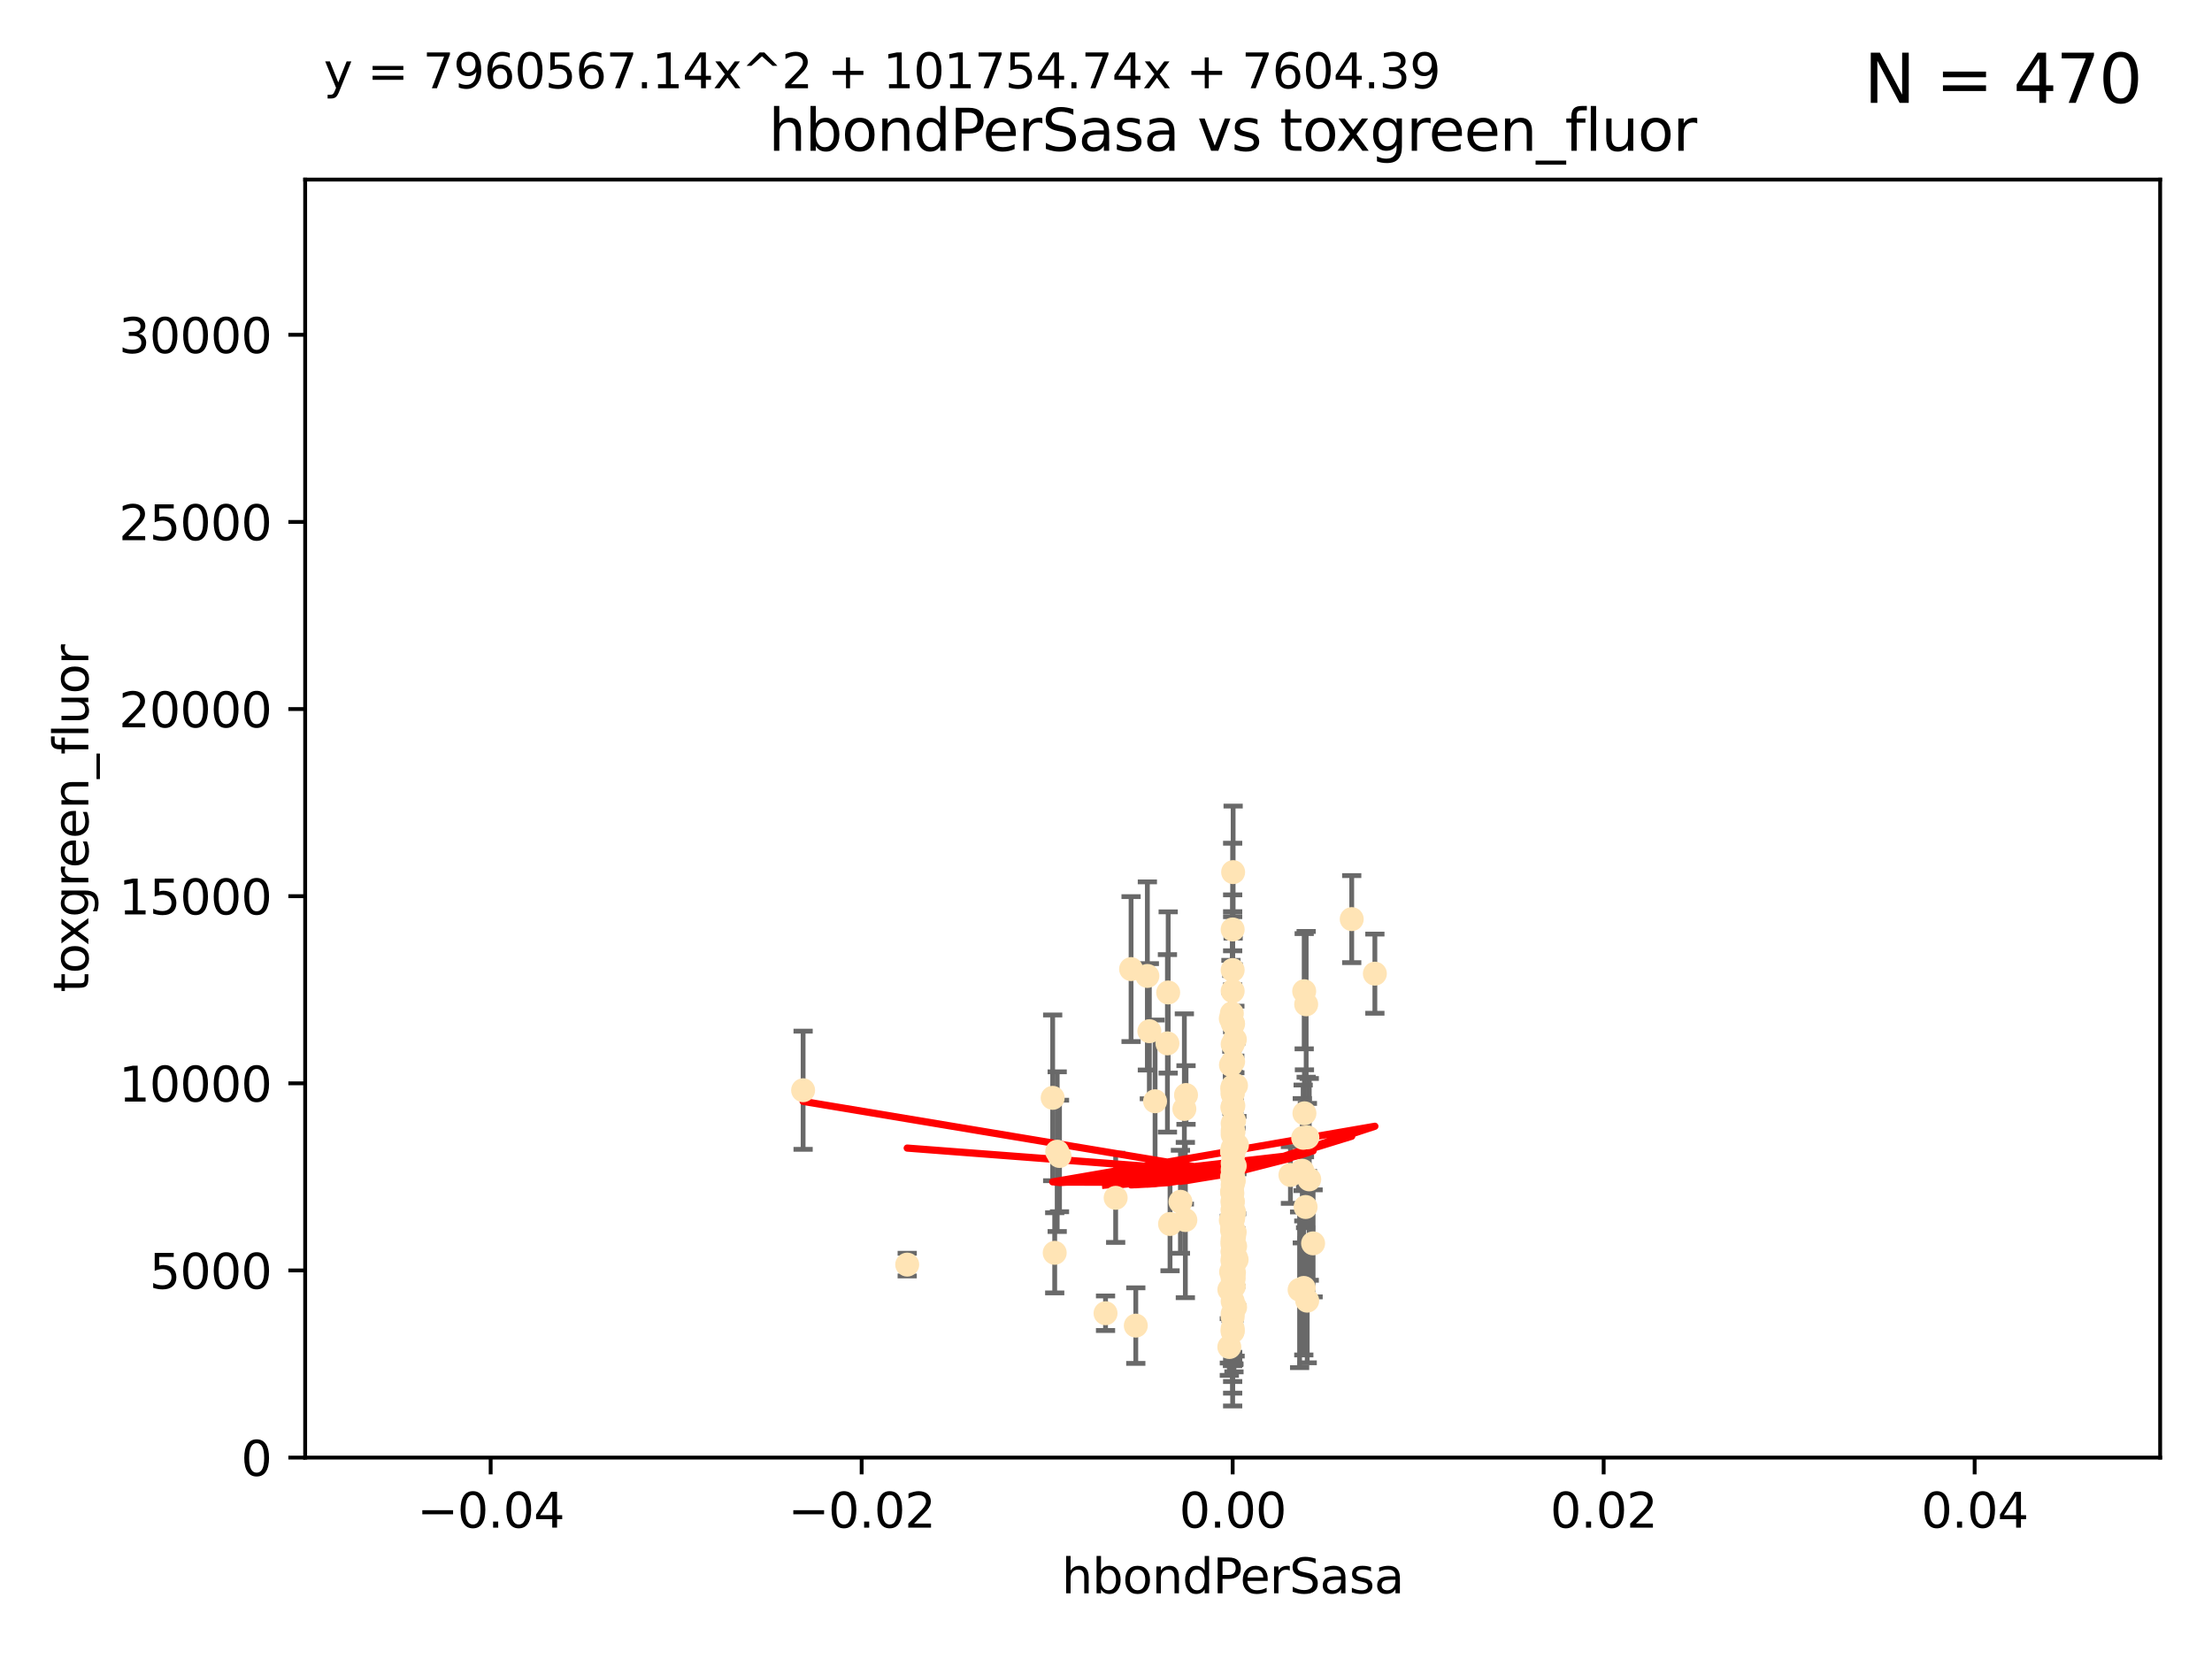 <?xml version="1.0" encoding="utf-8" standalone="no"?>
<!DOCTYPE svg PUBLIC "-//W3C//DTD SVG 1.1//EN"
  "http://www.w3.org/Graphics/SVG/1.1/DTD/svg11.dtd">
<svg xmlns:xlink="http://www.w3.org/1999/xlink" width="460.8pt" height="345.6pt" viewBox="0 0 460.8 345.6" xmlns="http://www.w3.org/2000/svg" version="1.1">
 <defs>
  <style type="text/css">*{stroke-linejoin: round; stroke-linecap: butt}</style>
 </defs>
 <g id="figure_1">
  <g id="patch_1">
   <path d="M 0 345.6 
L 460.8 345.6 
L 460.8 0 
L 0 0 
z
" style="fill: #ffffff"/>
  </g>
  <g id="axes_1">
   <g id="patch_2">
    <path d="M 63.571 303.64 
L 450 303.64 
L 450 37.411 
L 63.571 37.411 
z
" style="fill: #ffffff"/>
   </g>
   <g id="PathCollection_1">
    <defs>
     <path id="m178d66d78d" d="M 0 1.118 
C 0.297 1.118 0.581 1 0.791 0.791 
C 1 0.581 1.118 0.297 1.118 0 
C 1.118 -0.297 1 -0.581 0.791 -0.791 
C 0.581 -1 0.297 -1.118 0 -1.118 
C -0.297 -1.118 -0.581 -1 -0.791 -0.791 
C -1 -0.581 -1.118 -0.297 -1.118 0 
C -1.118 0.297 -1 0.581 -0.791 0.791 
C -0.581 1 -0.297 1.118 0 1.118 
z
" style="stroke: #ffe4b5"/>
    </defs>
    <g clip-path="url(#p84b0f42cd2)">
     <use xlink:href="#m178d66d78d" x="256.691" y="226.76" style="fill: #ffe4b5; stroke: #ffe4b5"/>
     <use xlink:href="#m178d66d78d" x="256.786" y="252.005" style="fill: #ffe4b5; stroke: #ffe4b5"/>
     <use xlink:href="#m178d66d78d" x="257.244" y="216.536" style="fill: #ffe4b5; stroke: #ffe4b5"/>
     <use xlink:href="#m178d66d78d" x="247.07" y="228.111" style="fill: #ffe4b5; stroke: #ffe4b5"/>
     <use xlink:href="#m178d66d78d" x="268.821" y="244.769" style="fill: #ffe4b5; stroke: #ffe4b5"/>
     <use xlink:href="#m178d66d78d" x="256.786" y="234.05" style="fill: #ffe4b5; stroke: #ffe4b5"/>
     <use xlink:href="#m178d66d78d" x="239.431" y="214.817" style="fill: #ffe4b5; stroke: #ffe4b5"/>
     <use xlink:href="#m178d66d78d" x="256.398" y="254.205" style="fill: #ffe4b5; stroke: #ffe4b5"/>
     <use xlink:href="#m178d66d78d" x="246.724" y="231.017" style="fill: #ffe4b5; stroke: #ffe4b5"/>
     <use xlink:href="#m178d66d78d" x="256.884" y="181.678" style="fill: #ffe4b5; stroke: #ffe4b5"/>
     <use xlink:href="#m178d66d78d" x="271.474" y="237.027" style="fill: #ffe4b5; stroke: #ffe4b5"/>
     <use xlink:href="#m178d66d78d" x="235.623" y="201.88" style="fill: #ffe4b5; stroke: #ffe4b5"/>
     <use xlink:href="#m178d66d78d" x="240.623" y="229.412" style="fill: #ffe4b5; stroke: #ffe4b5"/>
     <use xlink:href="#m178d66d78d" x="256.394" y="212.178" style="fill: #ffe4b5; stroke: #ffe4b5"/>
     <use xlink:href="#m178d66d78d" x="257.007" y="266.293" style="fill: #ffe4b5; stroke: #ffe4b5"/>
     <use xlink:href="#m178d66d78d" x="257.294" y="272.322" style="fill: #ffe4b5; stroke: #ffe4b5"/>
     <use xlink:href="#m178d66d78d" x="246.931" y="254.155" style="fill: #ffe4b5; stroke: #ffe4b5"/>
     <use xlink:href="#m178d66d78d" x="256.671" y="239.982" style="fill: #ffe4b5; stroke: #ffe4b5"/>
     <use xlink:href="#m178d66d78d" x="256.688" y="239.753" style="fill: #ffe4b5; stroke: #ffe4b5"/>
     <use xlink:href="#m178d66d78d" x="245.908" y="250.352" style="fill: #ffe4b5; stroke: #ffe4b5"/>
     <use xlink:href="#m178d66d78d" x="257.071" y="257.637" style="fill: #ffe4b5; stroke: #ffe4b5"/>
     <use xlink:href="#m178d66d78d" x="257.303" y="259.605" style="fill: #ffe4b5; stroke: #ffe4b5"/>
     <use xlink:href="#m178d66d78d" x="256.786" y="253.6" style="fill: #ffe4b5; stroke: #ffe4b5"/>
     <use xlink:href="#m178d66d78d" x="256.786" y="235.57" style="fill: #ffe4b5; stroke: #ffe4b5"/>
     <use xlink:href="#m178d66d78d" x="257.058" y="265.126" style="fill: #ffe4b5; stroke: #ffe4b5"/>
     <use xlink:href="#m178d66d78d" x="256.711" y="255.451" style="fill: #ffe4b5; stroke: #ffe4b5"/>
     <use xlink:href="#m178d66d78d" x="232.412" y="249.525" style="fill: #ffe4b5; stroke: #ffe4b5"/>
     <use xlink:href="#m178d66d78d" x="256.786" y="254.168" style="fill: #ffe4b5; stroke: #ffe4b5"/>
     <use xlink:href="#m178d66d78d" x="257.033" y="245.935" style="fill: #ffe4b5; stroke: #ffe4b5"/>
     <use xlink:href="#m178d66d78d" x="286.412" y="202.832" style="fill: #ffe4b5; stroke: #ffe4b5"/>
     <use xlink:href="#m178d66d78d" x="219.291" y="228.7" style="fill: #ffe4b5; stroke: #ffe4b5"/>
     <use xlink:href="#m178d66d78d" x="256.786" y="226.335" style="fill: #ffe4b5; stroke: #ffe4b5"/>
     <use xlink:href="#m178d66d78d" x="256.725" y="248.563" style="fill: #ffe4b5; stroke: #ffe4b5"/>
     <use xlink:href="#m178d66d78d" x="256.786" y="245.292" style="fill: #ffe4b5; stroke: #ffe4b5"/>
     <use xlink:href="#m178d66d78d" x="272.74" y="245.681" style="fill: #ffe4b5; stroke: #ffe4b5"/>
     <use xlink:href="#m178d66d78d" x="271.738" y="231.922" style="fill: #ffe4b5; stroke: #ffe4b5"/>
     <use xlink:href="#m178d66d78d" x="239.018" y="203.309" style="fill: #ffe4b5; stroke: #ffe4b5"/>
     <use xlink:href="#m178d66d78d" x="256.786" y="262.659" style="fill: #ffe4b5; stroke: #ffe4b5"/>
     <use xlink:href="#m178d66d78d" x="256.915" y="253.603" style="fill: #ffe4b5; stroke: #ffe4b5"/>
     <use xlink:href="#m178d66d78d" x="256.786" y="250.173" style="fill: #ffe4b5; stroke: #ffe4b5"/>
     <use xlink:href="#m178d66d78d" x="256.65" y="248.241" style="fill: #ffe4b5; stroke: #ffe4b5"/>
     <use xlink:href="#m178d66d78d" x="257.096" y="252.564" style="fill: #ffe4b5; stroke: #ffe4b5"/>
     <use xlink:href="#m178d66d78d" x="256.786" y="245.382" style="fill: #ffe4b5; stroke: #ffe4b5"/>
     <use xlink:href="#m178d66d78d" x="220.713" y="240.809" style="fill: #ffe4b5; stroke: #ffe4b5"/>
     <use xlink:href="#m178d66d78d" x="271.294" y="243.885" style="fill: #ffe4b5; stroke: #ffe4b5"/>
     <use xlink:href="#m178d66d78d" x="256.656" y="256.268" style="fill: #ffe4b5; stroke: #ffe4b5"/>
     <use xlink:href="#m178d66d78d" x="256.786" y="258.147" style="fill: #ffe4b5; stroke: #ffe4b5"/>
     <use xlink:href="#m178d66d78d" x="256.786" y="266.337" style="fill: #ffe4b5; stroke: #ffe4b5"/>
     <use xlink:href="#m178d66d78d" x="257.677" y="238.542" style="fill: #ffe4b5; stroke: #ffe4b5"/>
     <use xlink:href="#m178d66d78d" x="256.786" y="217.517" style="fill: #ffe4b5; stroke: #ffe4b5"/>
     <use xlink:href="#m178d66d78d" x="256.913" y="240.56" style="fill: #ffe4b5; stroke: #ffe4b5"/>
     <use xlink:href="#m178d66d78d" x="256.786" y="250.198" style="fill: #ffe4b5; stroke: #ffe4b5"/>
     <use xlink:href="#m178d66d78d" x="256.786" y="265.765" style="fill: #ffe4b5; stroke: #ffe4b5"/>
     <use xlink:href="#m178d66d78d" x="256.091" y="280.604" style="fill: #ffe4b5; stroke: #ffe4b5"/>
     <use xlink:href="#m178d66d78d" x="256.758" y="240.015" style="fill: #ffe4b5; stroke: #ffe4b5"/>
     <use xlink:href="#m178d66d78d" x="188.988" y="263.441" style="fill: #ffe4b5; stroke: #ffe4b5"/>
     <use xlink:href="#m178d66d78d" x="256.786" y="242.322" style="fill: #ffe4b5; stroke: #ffe4b5"/>
     <use xlink:href="#m178d66d78d" x="256.924" y="230.33" style="fill: #ffe4b5; stroke: #ffe4b5"/>
     <use xlink:href="#m178d66d78d" x="256.735" y="259.103" style="fill: #ffe4b5; stroke: #ffe4b5"/>
     <use xlink:href="#m178d66d78d" x="256.786" y="244.88" style="fill: #ffe4b5; stroke: #ffe4b5"/>
     <use xlink:href="#m178d66d78d" x="257.483" y="226.132" style="fill: #ffe4b5; stroke: #ffe4b5"/>
     <use xlink:href="#m178d66d78d" x="256.885" y="221.132" style="fill: #ffe4b5; stroke: #ffe4b5"/>
     <use xlink:href="#m178d66d78d" x="256.786" y="277.386" style="fill: #ffe4b5; stroke: #ffe4b5"/>
     <use xlink:href="#m178d66d78d" x="256.786" y="230.52" style="fill: #ffe4b5; stroke: #ffe4b5"/>
     <use xlink:href="#m178d66d78d" x="256.786" y="213.083" style="fill: #ffe4b5; stroke: #ffe4b5"/>
     <use xlink:href="#m178d66d78d" x="256.786" y="271.074" style="fill: #ffe4b5; stroke: #ffe4b5"/>
     <use xlink:href="#m178d66d78d" x="273.543" y="259.016" style="fill: #ffe4b5; stroke: #ffe4b5"/>
     <use xlink:href="#m178d66d78d" x="272.317" y="270.951" style="fill: #ffe4b5; stroke: #ffe4b5"/>
     <use xlink:href="#m178d66d78d" x="256.786" y="244.786" style="fill: #ffe4b5; stroke: #ffe4b5"/>
     <use xlink:href="#m178d66d78d" x="256.786" y="245.545" style="fill: #ffe4b5; stroke: #ffe4b5"/>
     <use xlink:href="#m178d66d78d" x="257.213" y="256.689" style="fill: #ffe4b5; stroke: #ffe4b5"/>
     <use xlink:href="#m178d66d78d" x="256.786" y="260.664" style="fill: #ffe4b5; stroke: #ffe4b5"/>
     <use xlink:href="#m178d66d78d" x="257.074" y="263.316" style="fill: #ffe4b5; stroke: #ffe4b5"/>
     <use xlink:href="#m178d66d78d" x="256.613" y="211.111" style="fill: #ffe4b5; stroke: #ffe4b5"/>
     <use xlink:href="#m178d66d78d" x="272.354" y="236.934" style="fill: #ffe4b5; stroke: #ffe4b5"/>
     <use xlink:href="#m178d66d78d" x="256.786" y="227.815" style="fill: #ffe4b5; stroke: #ffe4b5"/>
     <use xlink:href="#m178d66d78d" x="256.458" y="264.957" style="fill: #ffe4b5; stroke: #ffe4b5"/>
     <use xlink:href="#m178d66d78d" x="256.547" y="253.828" style="fill: #ffe4b5; stroke: #ffe4b5"/>
     <use xlink:href="#m178d66d78d" x="256.098" y="268.649" style="fill: #ffe4b5; stroke: #ffe4b5"/>
     <use xlink:href="#m178d66d78d" x="256.786" y="227.838" style="fill: #ffe4b5; stroke: #ffe4b5"/>
     <use xlink:href="#m178d66d78d" x="256.786" y="262.194" style="fill: #ffe4b5; stroke: #ffe4b5"/>
     <use xlink:href="#m178d66d78d" x="256.427" y="221.853" style="fill: #ffe4b5; stroke: #ffe4b5"/>
     <use xlink:href="#m178d66d78d" x="256.786" y="206.457" style="fill: #ffe4b5; stroke: #ffe4b5"/>
     <use xlink:href="#m178d66d78d" x="257.44" y="261.955" style="fill: #ffe4b5; stroke: #ffe4b5"/>
     <use xlink:href="#m178d66d78d" x="256.786" y="273.662" style="fill: #ffe4b5; stroke: #ffe4b5"/>
     <use xlink:href="#m178d66d78d" x="256.786" y="262.694" style="fill: #ffe4b5; stroke: #ffe4b5"/>
     <use xlink:href="#m178d66d78d" x="256.786" y="193.623" style="fill: #ffe4b5; stroke: #ffe4b5"/>
     <use xlink:href="#m178d66d78d" x="256.786" y="246.826" style="fill: #ffe4b5; stroke: #ffe4b5"/>
     <use xlink:href="#m178d66d78d" x="281.589" y="191.469" style="fill: #ffe4b5; stroke: #ffe4b5"/>
     <use xlink:href="#m178d66d78d" x="256.697" y="245.234" style="fill: #ffe4b5; stroke: #ffe4b5"/>
     <use xlink:href="#m178d66d78d" x="256.98" y="261.986" style="fill: #ffe4b5; stroke: #ffe4b5"/>
     <use xlink:href="#m178d66d78d" x="272.099" y="209.222" style="fill: #ffe4b5; stroke: #ffe4b5"/>
     <use xlink:href="#m178d66d78d" x="256.962" y="235.746" style="fill: #ffe4b5; stroke: #ffe4b5"/>
     <use xlink:href="#m178d66d78d" x="256.786" y="260.815" style="fill: #ffe4b5; stroke: #ffe4b5"/>
     <use xlink:href="#m178d66d78d" x="256.786" y="265.045" style="fill: #ffe4b5; stroke: #ffe4b5"/>
     <use xlink:href="#m178d66d78d" x="167.303" y="227.117" style="fill: #ffe4b5; stroke: #ffe4b5"/>
     <use xlink:href="#m178d66d78d" x="256.786" y="243.672" style="fill: #ffe4b5; stroke: #ffe4b5"/>
     <use xlink:href="#m178d66d78d" x="270.731" y="268.684" style="fill: #ffe4b5; stroke: #ffe4b5"/>
     <use xlink:href="#m178d66d78d" x="256.853" y="246.295" style="fill: #ffe4b5; stroke: #ffe4b5"/>
     <use xlink:href="#m178d66d78d" x="256.733" y="230.72" style="fill: #ffe4b5; stroke: #ffe4b5"/>
     <use xlink:href="#m178d66d78d" x="271.606" y="268.302" style="fill: #ffe4b5; stroke: #ffe4b5"/>
     <use xlink:href="#m178d66d78d" x="220.232" y="239.911" style="fill: #ffe4b5; stroke: #ffe4b5"/>
     <use xlink:href="#m178d66d78d" x="257.609" y="262.419" style="fill: #ffe4b5; stroke: #ffe4b5"/>
     <use xlink:href="#m178d66d78d" x="243.198" y="217.353" style="fill: #ffe4b5; stroke: #ffe4b5"/>
     <use xlink:href="#m178d66d78d" x="256.786" y="258.605" style="fill: #ffe4b5; stroke: #ffe4b5"/>
     <use xlink:href="#m178d66d78d" x="256.786" y="253.753" style="fill: #ffe4b5; stroke: #ffe4b5"/>
     <use xlink:href="#m178d66d78d" x="256.878" y="213.294" style="fill: #ffe4b5; stroke: #ffe4b5"/>
     <use xlink:href="#m178d66d78d" x="243.74" y="254.975" style="fill: #ffe4b5; stroke: #ffe4b5"/>
     <use xlink:href="#m178d66d78d" x="219.716" y="260.985" style="fill: #ffe4b5; stroke: #ffe4b5"/>
     <use xlink:href="#m178d66d78d" x="256.79" y="251.971" style="fill: #ffe4b5; stroke: #ffe4b5"/>
     <use xlink:href="#m178d66d78d" x="256.786" y="202.077" style="fill: #ffe4b5; stroke: #ffe4b5"/>
     <use xlink:href="#m178d66d78d" x="257.107" y="238.818" style="fill: #ffe4b5; stroke: #ffe4b5"/>
     <use xlink:href="#m178d66d78d" x="256.786" y="276.739" style="fill: #ffe4b5; stroke: #ffe4b5"/>
     <use xlink:href="#m178d66d78d" x="256.786" y="253.562" style="fill: #ffe4b5; stroke: #ffe4b5"/>
     <use xlink:href="#m178d66d78d" x="256.786" y="274.347" style="fill: #ffe4b5; stroke: #ffe4b5"/>
     <use xlink:href="#m178d66d78d" x="257.031" y="267.976" style="fill: #ffe4b5; stroke: #ffe4b5"/>
     <use xlink:href="#m178d66d78d" x="256.786" y="277.211" style="fill: #ffe4b5; stroke: #ffe4b5"/>
     <use xlink:href="#m178d66d78d" x="271.98" y="251.441" style="fill: #ffe4b5; stroke: #ffe4b5"/>
     <use xlink:href="#m178d66d78d" x="271.688" y="206.49" style="fill: #ffe4b5; stroke: #ffe4b5"/>
     <use xlink:href="#m178d66d78d" x="257.088" y="233.485" style="fill: #ffe4b5; stroke: #ffe4b5"/>
     <use xlink:href="#m178d66d78d" x="256.786" y="250.681" style="fill: #ffe4b5; stroke: #ffe4b5"/>
     <use xlink:href="#m178d66d78d" x="256.786" y="239.983" style="fill: #ffe4b5; stroke: #ffe4b5"/>
     <use xlink:href="#m178d66d78d" x="236.608" y="276.151" style="fill: #ffe4b5; stroke: #ffe4b5"/>
     <use xlink:href="#m178d66d78d" x="243.355" y="206.748" style="fill: #ffe4b5; stroke: #ffe4b5"/>
     <use xlink:href="#m178d66d78d" x="257.22" y="242.868" style="fill: #ffe4b5; stroke: #ffe4b5"/>
     <use xlink:href="#m178d66d78d" x="256.786" y="236.321" style="fill: #ffe4b5; stroke: #ffe4b5"/>
     <use xlink:href="#m178d66d78d" x="256.786" y="239.171" style="fill: #ffe4b5; stroke: #ffe4b5"/>
     <use xlink:href="#m178d66d78d" x="230.304" y="273.573" style="fill: #ffe4b5; stroke: #ffe4b5"/>
    </g>
   </g>
   <g id="matplotlib.axis_1">
    <g id="xtick_1">
     <g id="line2d_1">
      <defs>
       <path id="m8db0eac3f7" d="M 0 0 
L 0 3.5 
" style="stroke: #000000; stroke-width: 0.8"/>
      </defs>
      <g>
       <use xlink:href="#m8db0eac3f7" x="102.214" y="303.64" style="stroke: #000000; stroke-width: 0.8"/>
      </g>
     </g>
     <g id="text_1">
      <!-- −0.04 -->
      <g transform="translate(86.891 318.238)scale(0.1 -0.1)">
       <defs>
        <path id="DejaVuSans-2212" d="M 678 2272 
L 4684 2272 
L 4684 1741 
L 678 1741 
L 678 2272 
z
" transform="scale(0.016)"/>
        <path id="DejaVuSans-30" d="M 2034 4250 
Q 1547 4250 1301 3770 
Q 1056 3291 1056 2328 
Q 1056 1369 1301 889 
Q 1547 409 2034 409 
Q 2525 409 2770 889 
Q 3016 1369 3016 2328 
Q 3016 3291 2770 3770 
Q 2525 4250 2034 4250 
z
M 2034 4750 
Q 2819 4750 3233 4129 
Q 3647 3509 3647 2328 
Q 3647 1150 3233 529 
Q 2819 -91 2034 -91 
Q 1250 -91 836 529 
Q 422 1150 422 2328 
Q 422 3509 836 4129 
Q 1250 4750 2034 4750 
z
" transform="scale(0.016)"/>
        <path id="DejaVuSans-2e" d="M 684 794 
L 1344 794 
L 1344 0 
L 684 0 
L 684 794 
z
" transform="scale(0.016)"/>
        <path id="DejaVuSans-34" d="M 2419 4116 
L 825 1625 
L 2419 1625 
L 2419 4116 
z
M 2253 4666 
L 3047 4666 
L 3047 1625 
L 3713 1625 
L 3713 1100 
L 3047 1100 
L 3047 0 
L 2419 0 
L 2419 1100 
L 313 1100 
L 313 1709 
L 2253 4666 
z
" transform="scale(0.016)"/>
       </defs>
       <use xlink:href="#DejaVuSans-2212"/>
       <use xlink:href="#DejaVuSans-30" x="83.789"/>
       <use xlink:href="#DejaVuSans-2e" x="147.412"/>
       <use xlink:href="#DejaVuSans-30" x="179.199"/>
       <use xlink:href="#DejaVuSans-34" x="242.822"/>
      </g>
     </g>
    </g>
    <g id="xtick_2">
     <g id="line2d_2">
      <g>
       <use xlink:href="#m8db0eac3f7" x="179.5" y="303.64" style="stroke: #000000; stroke-width: 0.8"/>
      </g>
     </g>
     <g id="text_2">
      <!-- −0.02 -->
      <g transform="translate(164.177 318.238)scale(0.1 -0.1)">
       <defs>
        <path id="DejaVuSans-32" d="M 1228 531 
L 3431 531 
L 3431 0 
L 469 0 
L 469 531 
Q 828 903 1448 1529 
Q 2069 2156 2228 2338 
Q 2531 2678 2651 2914 
Q 2772 3150 2772 3378 
Q 2772 3750 2511 3984 
Q 2250 4219 1831 4219 
Q 1534 4219 1204 4116 
Q 875 4013 500 3803 
L 500 4441 
Q 881 4594 1212 4672 
Q 1544 4750 1819 4750 
Q 2544 4750 2975 4387 
Q 3406 4025 3406 3419 
Q 3406 3131 3298 2873 
Q 3191 2616 2906 2266 
Q 2828 2175 2409 1742 
Q 1991 1309 1228 531 
z
" transform="scale(0.016)"/>
       </defs>
       <use xlink:href="#DejaVuSans-2212"/>
       <use xlink:href="#DejaVuSans-30" x="83.789"/>
       <use xlink:href="#DejaVuSans-2e" x="147.412"/>
       <use xlink:href="#DejaVuSans-30" x="179.199"/>
       <use xlink:href="#DejaVuSans-32" x="242.822"/>
      </g>
     </g>
    </g>
    <g id="xtick_3">
     <g id="line2d_3">
      <g>
       <use xlink:href="#m8db0eac3f7" x="256.786" y="303.64" style="stroke: #000000; stroke-width: 0.8"/>
      </g>
     </g>
     <g id="text_3">
      <!-- 0.00 -->
      <g transform="translate(245.653 318.238)scale(0.1 -0.1)">
       <use xlink:href="#DejaVuSans-30"/>
       <use xlink:href="#DejaVuSans-2e" x="63.623"/>
       <use xlink:href="#DejaVuSans-30" x="95.41"/>
       <use xlink:href="#DejaVuSans-30" x="159.033"/>
      </g>
     </g>
    </g>
    <g id="xtick_4">
     <g id="line2d_4">
      <g>
       <use xlink:href="#m8db0eac3f7" x="334.071" y="303.64" style="stroke: #000000; stroke-width: 0.8"/>
      </g>
     </g>
     <g id="text_4">
      <!-- 0.02 -->
      <g transform="translate(322.939 318.238)scale(0.1 -0.1)">
       <use xlink:href="#DejaVuSans-30"/>
       <use xlink:href="#DejaVuSans-2e" x="63.623"/>
       <use xlink:href="#DejaVuSans-30" x="95.41"/>
       <use xlink:href="#DejaVuSans-32" x="159.033"/>
      </g>
     </g>
    </g>
    <g id="xtick_5">
     <g id="line2d_5">
      <g>
       <use xlink:href="#m8db0eac3f7" x="411.357" y="303.64" style="stroke: #000000; stroke-width: 0.8"/>
      </g>
     </g>
     <g id="text_5">
      <!-- 0.04 -->
      <g transform="translate(400.224 318.238)scale(0.1 -0.1)">
       <use xlink:href="#DejaVuSans-30"/>
       <use xlink:href="#DejaVuSans-2e" x="63.623"/>
       <use xlink:href="#DejaVuSans-30" x="95.41"/>
       <use xlink:href="#DejaVuSans-34" x="159.033"/>
      </g>
     </g>
    </g>
    <g id="text_6">
     <!-- hbondPerSasa -->
     <g transform="translate(221.168 331.917)scale(0.1 -0.1)">
      <defs>
       <path id="DejaVuSans-68" d="M 3513 2113 
L 3513 0 
L 2938 0 
L 2938 2094 
Q 2938 2591 2744 2837 
Q 2550 3084 2163 3084 
Q 1697 3084 1428 2787 
Q 1159 2491 1159 1978 
L 1159 0 
L 581 0 
L 581 4863 
L 1159 4863 
L 1159 2956 
Q 1366 3272 1645 3428 
Q 1925 3584 2291 3584 
Q 2894 3584 3203 3211 
Q 3513 2838 3513 2113 
z
" transform="scale(0.016)"/>
       <path id="DejaVuSans-62" d="M 3116 1747 
Q 3116 2381 2855 2742 
Q 2594 3103 2138 3103 
Q 1681 3103 1420 2742 
Q 1159 2381 1159 1747 
Q 1159 1113 1420 752 
Q 1681 391 2138 391 
Q 2594 391 2855 752 
Q 3116 1113 3116 1747 
z
M 1159 2969 
Q 1341 3281 1617 3432 
Q 1894 3584 2278 3584 
Q 2916 3584 3314 3078 
Q 3713 2572 3713 1747 
Q 3713 922 3314 415 
Q 2916 -91 2278 -91 
Q 1894 -91 1617 61 
Q 1341 213 1159 525 
L 1159 0 
L 581 0 
L 581 4863 
L 1159 4863 
L 1159 2969 
z
" transform="scale(0.016)"/>
       <path id="DejaVuSans-6f" d="M 1959 3097 
Q 1497 3097 1228 2736 
Q 959 2375 959 1747 
Q 959 1119 1226 758 
Q 1494 397 1959 397 
Q 2419 397 2687 759 
Q 2956 1122 2956 1747 
Q 2956 2369 2687 2733 
Q 2419 3097 1959 3097 
z
M 1959 3584 
Q 2709 3584 3137 3096 
Q 3566 2609 3566 1747 
Q 3566 888 3137 398 
Q 2709 -91 1959 -91 
Q 1206 -91 779 398 
Q 353 888 353 1747 
Q 353 2609 779 3096 
Q 1206 3584 1959 3584 
z
" transform="scale(0.016)"/>
       <path id="DejaVuSans-6e" d="M 3513 2113 
L 3513 0 
L 2938 0 
L 2938 2094 
Q 2938 2591 2744 2837 
Q 2550 3084 2163 3084 
Q 1697 3084 1428 2787 
Q 1159 2491 1159 1978 
L 1159 0 
L 581 0 
L 581 3500 
L 1159 3500 
L 1159 2956 
Q 1366 3272 1645 3428 
Q 1925 3584 2291 3584 
Q 2894 3584 3203 3211 
Q 3513 2838 3513 2113 
z
" transform="scale(0.016)"/>
       <path id="DejaVuSans-64" d="M 2906 2969 
L 2906 4863 
L 3481 4863 
L 3481 0 
L 2906 0 
L 2906 525 
Q 2725 213 2448 61 
Q 2172 -91 1784 -91 
Q 1150 -91 751 415 
Q 353 922 353 1747 
Q 353 2572 751 3078 
Q 1150 3584 1784 3584 
Q 2172 3584 2448 3432 
Q 2725 3281 2906 2969 
z
M 947 1747 
Q 947 1113 1208 752 
Q 1469 391 1925 391 
Q 2381 391 2643 752 
Q 2906 1113 2906 1747 
Q 2906 2381 2643 2742 
Q 2381 3103 1925 3103 
Q 1469 3103 1208 2742 
Q 947 2381 947 1747 
z
" transform="scale(0.016)"/>
       <path id="DejaVuSans-50" d="M 1259 4147 
L 1259 2394 
L 2053 2394 
Q 2494 2394 2734 2622 
Q 2975 2850 2975 3272 
Q 2975 3691 2734 3919 
Q 2494 4147 2053 4147 
L 1259 4147 
z
M 628 4666 
L 2053 4666 
Q 2838 4666 3239 4311 
Q 3641 3956 3641 3272 
Q 3641 2581 3239 2228 
Q 2838 1875 2053 1875 
L 1259 1875 
L 1259 0 
L 628 0 
L 628 4666 
z
" transform="scale(0.016)"/>
       <path id="DejaVuSans-65" d="M 3597 1894 
L 3597 1613 
L 953 1613 
Q 991 1019 1311 708 
Q 1631 397 2203 397 
Q 2534 397 2845 478 
Q 3156 559 3463 722 
L 3463 178 
Q 3153 47 2828 -22 
Q 2503 -91 2169 -91 
Q 1331 -91 842 396 
Q 353 884 353 1716 
Q 353 2575 817 3079 
Q 1281 3584 2069 3584 
Q 2775 3584 3186 3129 
Q 3597 2675 3597 1894 
z
M 3022 2063 
Q 3016 2534 2758 2815 
Q 2500 3097 2075 3097 
Q 1594 3097 1305 2825 
Q 1016 2553 972 2059 
L 3022 2063 
z
" transform="scale(0.016)"/>
       <path id="DejaVuSans-72" d="M 2631 2963 
Q 2534 3019 2420 3045 
Q 2306 3072 2169 3072 
Q 1681 3072 1420 2755 
Q 1159 2438 1159 1844 
L 1159 0 
L 581 0 
L 581 3500 
L 1159 3500 
L 1159 2956 
Q 1341 3275 1631 3429 
Q 1922 3584 2338 3584 
Q 2397 3584 2469 3576 
Q 2541 3569 2628 3553 
L 2631 2963 
z
" transform="scale(0.016)"/>
       <path id="DejaVuSans-53" d="M 3425 4513 
L 3425 3897 
Q 3066 4069 2747 4153 
Q 2428 4238 2131 4238 
Q 1616 4238 1336 4038 
Q 1056 3838 1056 3469 
Q 1056 3159 1242 3001 
Q 1428 2844 1947 2747 
L 2328 2669 
Q 3034 2534 3370 2195 
Q 3706 1856 3706 1288 
Q 3706 609 3251 259 
Q 2797 -91 1919 -91 
Q 1588 -91 1214 -16 
Q 841 59 441 206 
L 441 856 
Q 825 641 1194 531 
Q 1563 422 1919 422 
Q 2459 422 2753 634 
Q 3047 847 3047 1241 
Q 3047 1584 2836 1778 
Q 2625 1972 2144 2069 
L 1759 2144 
Q 1053 2284 737 2584 
Q 422 2884 422 3419 
Q 422 4038 858 4394 
Q 1294 4750 2059 4750 
Q 2388 4750 2728 4690 
Q 3069 4631 3425 4513 
z
" transform="scale(0.016)"/>
       <path id="DejaVuSans-61" d="M 2194 1759 
Q 1497 1759 1228 1600 
Q 959 1441 959 1056 
Q 959 750 1161 570 
Q 1363 391 1709 391 
Q 2188 391 2477 730 
Q 2766 1069 2766 1631 
L 2766 1759 
L 2194 1759 
z
M 3341 1997 
L 3341 0 
L 2766 0 
L 2766 531 
Q 2569 213 2275 61 
Q 1981 -91 1556 -91 
Q 1019 -91 701 211 
Q 384 513 384 1019 
Q 384 1609 779 1909 
Q 1175 2209 1959 2209 
L 2766 2209 
L 2766 2266 
Q 2766 2663 2505 2880 
Q 2244 3097 1772 3097 
Q 1472 3097 1187 3025 
Q 903 2953 641 2809 
L 641 3341 
Q 956 3463 1253 3523 
Q 1550 3584 1831 3584 
Q 2591 3584 2966 3190 
Q 3341 2797 3341 1997 
z
" transform="scale(0.016)"/>
       <path id="DejaVuSans-73" d="M 2834 3397 
L 2834 2853 
Q 2591 2978 2328 3040 
Q 2066 3103 1784 3103 
Q 1356 3103 1142 2972 
Q 928 2841 928 2578 
Q 928 2378 1081 2264 
Q 1234 2150 1697 2047 
L 1894 2003 
Q 2506 1872 2764 1633 
Q 3022 1394 3022 966 
Q 3022 478 2636 193 
Q 2250 -91 1575 -91 
Q 1294 -91 989 -36 
Q 684 19 347 128 
L 347 722 
Q 666 556 975 473 
Q 1284 391 1588 391 
Q 1994 391 2212 530 
Q 2431 669 2431 922 
Q 2431 1156 2273 1281 
Q 2116 1406 1581 1522 
L 1381 1569 
Q 847 1681 609 1914 
Q 372 2147 372 2553 
Q 372 3047 722 3315 
Q 1072 3584 1716 3584 
Q 2034 3584 2315 3537 
Q 2597 3491 2834 3397 
z
" transform="scale(0.016)"/>
      </defs>
      <use xlink:href="#DejaVuSans-68"/>
      <use xlink:href="#DejaVuSans-62" x="63.379"/>
      <use xlink:href="#DejaVuSans-6f" x="126.855"/>
      <use xlink:href="#DejaVuSans-6e" x="188.037"/>
      <use xlink:href="#DejaVuSans-64" x="251.416"/>
      <use xlink:href="#DejaVuSans-50" x="314.893"/>
      <use xlink:href="#DejaVuSans-65" x="371.57"/>
      <use xlink:href="#DejaVuSans-72" x="433.094"/>
      <use xlink:href="#DejaVuSans-53" x="474.207"/>
      <use xlink:href="#DejaVuSans-61" x="537.684"/>
      <use xlink:href="#DejaVuSans-73" x="598.963"/>
      <use xlink:href="#DejaVuSans-61" x="651.062"/>
     </g>
    </g>
   </g>
   <g id="matplotlib.axis_2">
    <g id="ytick_1">
     <g id="line2d_6">
      <defs>
       <path id="m756140d76e" d="M 0 0 
L -3.5 0 
" style="stroke: #000000; stroke-width: 0.8"/>
      </defs>
      <g>
       <use xlink:href="#m756140d76e" x="63.571" y="303.64" style="stroke: #000000; stroke-width: 0.8"/>
      </g>
     </g>
     <g id="text_7">
      <!-- 0 -->
      <g transform="translate(50.209 307.439)scale(0.1 -0.1)">
       <use xlink:href="#DejaVuSans-30"/>
      </g>
     </g>
    </g>
    <g id="ytick_2">
     <g id="line2d_7">
      <g>
       <use xlink:href="#m756140d76e" x="63.571" y="264.657" style="stroke: #000000; stroke-width: 0.8"/>
      </g>
     </g>
     <g id="text_8">
      <!-- 5000 -->
      <g transform="translate(31.121 268.457)scale(0.1 -0.1)">
       <defs>
        <path id="DejaVuSans-35" d="M 691 4666 
L 3169 4666 
L 3169 4134 
L 1269 4134 
L 1269 2991 
Q 1406 3038 1543 3061 
Q 1681 3084 1819 3084 
Q 2600 3084 3056 2656 
Q 3513 2228 3513 1497 
Q 3513 744 3044 326 
Q 2575 -91 1722 -91 
Q 1428 -91 1123 -41 
Q 819 9 494 109 
L 494 744 
Q 775 591 1075 516 
Q 1375 441 1709 441 
Q 2250 441 2565 725 
Q 2881 1009 2881 1497 
Q 2881 1984 2565 2268 
Q 2250 2553 1709 2553 
Q 1456 2553 1204 2497 
Q 953 2441 691 2322 
L 691 4666 
z
" transform="scale(0.016)"/>
       </defs>
       <use xlink:href="#DejaVuSans-35"/>
       <use xlink:href="#DejaVuSans-30" x="63.623"/>
       <use xlink:href="#DejaVuSans-30" x="127.246"/>
       <use xlink:href="#DejaVuSans-30" x="190.869"/>
      </g>
     </g>
    </g>
    <g id="ytick_3">
     <g id="line2d_8">
      <g>
       <use xlink:href="#m756140d76e" x="63.571" y="225.675" style="stroke: #000000; stroke-width: 0.8"/>
      </g>
     </g>
     <g id="text_9">
      <!-- 10000 -->
      <g transform="translate(24.759 229.474)scale(0.1 -0.1)">
       <defs>
        <path id="DejaVuSans-31" d="M 794 531 
L 1825 531 
L 1825 4091 
L 703 3866 
L 703 4441 
L 1819 4666 
L 2450 4666 
L 2450 531 
L 3481 531 
L 3481 0 
L 794 0 
L 794 531 
z
" transform="scale(0.016)"/>
       </defs>
       <use xlink:href="#DejaVuSans-31"/>
       <use xlink:href="#DejaVuSans-30" x="63.623"/>
       <use xlink:href="#DejaVuSans-30" x="127.246"/>
       <use xlink:href="#DejaVuSans-30" x="190.869"/>
       <use xlink:href="#DejaVuSans-30" x="254.492"/>
      </g>
     </g>
    </g>
    <g id="ytick_4">
     <g id="line2d_9">
      <g>
       <use xlink:href="#m756140d76e" x="63.571" y="186.692" style="stroke: #000000; stroke-width: 0.8"/>
      </g>
     </g>
     <g id="text_10">
      <!-- 15000 -->
      <g transform="translate(24.759 190.492)scale(0.1 -0.1)">
       <use xlink:href="#DejaVuSans-31"/>
       <use xlink:href="#DejaVuSans-35" x="63.623"/>
       <use xlink:href="#DejaVuSans-30" x="127.246"/>
       <use xlink:href="#DejaVuSans-30" x="190.869"/>
       <use xlink:href="#DejaVuSans-30" x="254.492"/>
      </g>
     </g>
    </g>
    <g id="ytick_5">
     <g id="line2d_10">
      <g>
       <use xlink:href="#m756140d76e" x="63.571" y="147.71" style="stroke: #000000; stroke-width: 0.8"/>
      </g>
     </g>
     <g id="text_11">
      <!-- 20000 -->
      <g transform="translate(24.759 151.509)scale(0.1 -0.1)">
       <use xlink:href="#DejaVuSans-32"/>
       <use xlink:href="#DejaVuSans-30" x="63.623"/>
       <use xlink:href="#DejaVuSans-30" x="127.246"/>
       <use xlink:href="#DejaVuSans-30" x="190.869"/>
       <use xlink:href="#DejaVuSans-30" x="254.492"/>
      </g>
     </g>
    </g>
    <g id="ytick_6">
     <g id="line2d_11">
      <g>
       <use xlink:href="#m756140d76e" x="63.571" y="108.727" style="stroke: #000000; stroke-width: 0.8"/>
      </g>
     </g>
     <g id="text_12">
      <!-- 25000 -->
      <g transform="translate(24.759 112.527)scale(0.1 -0.1)">
       <use xlink:href="#DejaVuSans-32"/>
       <use xlink:href="#DejaVuSans-35" x="63.623"/>
       <use xlink:href="#DejaVuSans-30" x="127.246"/>
       <use xlink:href="#DejaVuSans-30" x="190.869"/>
       <use xlink:href="#DejaVuSans-30" x="254.492"/>
      </g>
     </g>
    </g>
    <g id="ytick_7">
     <g id="line2d_12">
      <g>
       <use xlink:href="#m756140d76e" x="63.571" y="69.745" style="stroke: #000000; stroke-width: 0.8"/>
      </g>
     </g>
     <g id="text_13">
      <!-- 30000 -->
      <g transform="translate(24.759 73.544)scale(0.1 -0.1)">
       <defs>
        <path id="DejaVuSans-33" d="M 2597 2516 
Q 3050 2419 3304 2112 
Q 3559 1806 3559 1356 
Q 3559 666 3084 287 
Q 2609 -91 1734 -91 
Q 1441 -91 1130 -33 
Q 819 25 488 141 
L 488 750 
Q 750 597 1062 519 
Q 1375 441 1716 441 
Q 2309 441 2620 675 
Q 2931 909 2931 1356 
Q 2931 1769 2642 2001 
Q 2353 2234 1838 2234 
L 1294 2234 
L 1294 2753 
L 1863 2753 
Q 2328 2753 2575 2939 
Q 2822 3125 2822 3475 
Q 2822 3834 2567 4026 
Q 2313 4219 1838 4219 
Q 1578 4219 1281 4162 
Q 984 4106 628 3988 
L 628 4550 
Q 988 4650 1302 4700 
Q 1616 4750 1894 4750 
Q 2613 4750 3031 4423 
Q 3450 4097 3450 3541 
Q 3450 3153 3228 2886 
Q 3006 2619 2597 2516 
z
" transform="scale(0.016)"/>
       </defs>
       <use xlink:href="#DejaVuSans-33"/>
       <use xlink:href="#DejaVuSans-30" x="63.623"/>
       <use xlink:href="#DejaVuSans-30" x="127.246"/>
       <use xlink:href="#DejaVuSans-30" x="190.869"/>
       <use xlink:href="#DejaVuSans-30" x="254.492"/>
      </g>
     </g>
    </g>
    <g id="text_14">
     <!-- toxgreen_fluor -->
     <g transform="translate(18.401 206.72)rotate(-90)scale(0.1 -0.1)">
      <defs>
       <path id="DejaVuSans-74" d="M 1172 4494 
L 1172 3500 
L 2356 3500 
L 2356 3053 
L 1172 3053 
L 1172 1153 
Q 1172 725 1289 603 
Q 1406 481 1766 481 
L 2356 481 
L 2356 0 
L 1766 0 
Q 1100 0 847 248 
Q 594 497 594 1153 
L 594 3053 
L 172 3053 
L 172 3500 
L 594 3500 
L 594 4494 
L 1172 4494 
z
" transform="scale(0.016)"/>
       <path id="DejaVuSans-78" d="M 3513 3500 
L 2247 1797 
L 3578 0 
L 2900 0 
L 1881 1375 
L 863 0 
L 184 0 
L 1544 1831 
L 300 3500 
L 978 3500 
L 1906 2253 
L 2834 3500 
L 3513 3500 
z
" transform="scale(0.016)"/>
       <path id="DejaVuSans-67" d="M 2906 1791 
Q 2906 2416 2648 2759 
Q 2391 3103 1925 3103 
Q 1463 3103 1205 2759 
Q 947 2416 947 1791 
Q 947 1169 1205 825 
Q 1463 481 1925 481 
Q 2391 481 2648 825 
Q 2906 1169 2906 1791 
z
M 3481 434 
Q 3481 -459 3084 -895 
Q 2688 -1331 1869 -1331 
Q 1566 -1331 1297 -1286 
Q 1028 -1241 775 -1147 
L 775 -588 
Q 1028 -725 1275 -790 
Q 1522 -856 1778 -856 
Q 2344 -856 2625 -561 
Q 2906 -266 2906 331 
L 2906 616 
Q 2728 306 2450 153 
Q 2172 0 1784 0 
Q 1141 0 747 490 
Q 353 981 353 1791 
Q 353 2603 747 3093 
Q 1141 3584 1784 3584 
Q 2172 3584 2450 3431 
Q 2728 3278 2906 2969 
L 2906 3500 
L 3481 3500 
L 3481 434 
z
" transform="scale(0.016)"/>
       <path id="DejaVuSans-5f" d="M 3263 -1063 
L 3263 -1509 
L -63 -1509 
L -63 -1063 
L 3263 -1063 
z
" transform="scale(0.016)"/>
       <path id="DejaVuSans-66" d="M 2375 4863 
L 2375 4384 
L 1825 4384 
Q 1516 4384 1395 4259 
Q 1275 4134 1275 3809 
L 1275 3500 
L 2222 3500 
L 2222 3053 
L 1275 3053 
L 1275 0 
L 697 0 
L 697 3053 
L 147 3053 
L 147 3500 
L 697 3500 
L 697 3744 
Q 697 4328 969 4595 
Q 1241 4863 1831 4863 
L 2375 4863 
z
" transform="scale(0.016)"/>
       <path id="DejaVuSans-6c" d="M 603 4863 
L 1178 4863 
L 1178 0 
L 603 0 
L 603 4863 
z
" transform="scale(0.016)"/>
       <path id="DejaVuSans-75" d="M 544 1381 
L 544 3500 
L 1119 3500 
L 1119 1403 
Q 1119 906 1312 657 
Q 1506 409 1894 409 
Q 2359 409 2629 706 
Q 2900 1003 2900 1516 
L 2900 3500 
L 3475 3500 
L 3475 0 
L 2900 0 
L 2900 538 
Q 2691 219 2414 64 
Q 2138 -91 1772 -91 
Q 1169 -91 856 284 
Q 544 659 544 1381 
z
M 1991 3584 
L 1991 3584 
z
" transform="scale(0.016)"/>
      </defs>
      <use xlink:href="#DejaVuSans-74"/>
      <use xlink:href="#DejaVuSans-6f" x="39.209"/>
      <use xlink:href="#DejaVuSans-78" x="97.266"/>
      <use xlink:href="#DejaVuSans-67" x="156.445"/>
      <use xlink:href="#DejaVuSans-72" x="219.922"/>
      <use xlink:href="#DejaVuSans-65" x="258.785"/>
      <use xlink:href="#DejaVuSans-65" x="320.309"/>
      <use xlink:href="#DejaVuSans-6e" x="381.832"/>
      <use xlink:href="#DejaVuSans-5f" x="445.211"/>
      <use xlink:href="#DejaVuSans-66" x="495.211"/>
      <use xlink:href="#DejaVuSans-6c" x="530.416"/>
      <use xlink:href="#DejaVuSans-75" x="558.199"/>
      <use xlink:href="#DejaVuSans-6f" x="621.578"/>
      <use xlink:href="#DejaVuSans-72" x="682.76"/>
     </g>
    </g>
   </g>
   <g id="LineCollection_1">
    <path d="M 256.691 242.584 
L 256.691 210.935 
" clip-path="url(#p84b0f42cd2)" style="fill: none; stroke: #696969"/>
    <path d="M 256.786 260.673 
L 256.786 243.336 
" clip-path="url(#p84b0f42cd2)" style="fill: none; stroke: #696969"/>
    <path d="M 257.244 223.469 
L 257.244 209.604 
" clip-path="url(#p84b0f42cd2)" style="fill: none; stroke: #696969"/>
    <path d="M 247.07 234.219 
L 247.07 222.003 
" clip-path="url(#p84b0f42cd2)" style="fill: none; stroke: #696969"/>
    <path d="M 268.821 250.685 
L 268.821 238.853 
" clip-path="url(#p84b0f42cd2)" style="fill: none; stroke: #696969"/>
    <path d="M 256.786 243.689 
L 256.786 224.412 
" clip-path="url(#p84b0f42cd2)" style="fill: none; stroke: #696969"/>
    <path d="M 239.431 228.894 
L 239.431 200.74 
" clip-path="url(#p84b0f42cd2)" style="fill: none; stroke: #696969"/>
    <path d="M 256.398 268.382 
L 256.398 240.028 
" clip-path="url(#p84b0f42cd2)" style="fill: none; stroke: #696969"/>
    <path d="M 246.724 250.833 
L 246.724 211.201 
" clip-path="url(#p84b0f42cd2)" style="fill: none; stroke: #696969"/>
    <path d="M 256.884 195.434 
L 256.884 167.921 
" clip-path="url(#p84b0f42cd2)" style="fill: none; stroke: #696969"/>
    <path d="M 271.474 248.024 
L 271.474 226.03 
" clip-path="url(#p84b0f42cd2)" style="fill: none; stroke: #696969"/>
    <path d="M 235.623 216.978 
L 235.623 186.782 
" clip-path="url(#p84b0f42cd2)" style="fill: none; stroke: #696969"/>
    <path d="M 240.623 246.337 
L 240.623 212.488 
" clip-path="url(#p84b0f42cd2)" style="fill: none; stroke: #696969"/>
    <path d="M 256.394 217.64 
L 256.394 206.717 
" clip-path="url(#p84b0f42cd2)" style="fill: none; stroke: #696969"/>
    <path d="M 257.007 284.276 
L 257.007 248.31 
" clip-path="url(#p84b0f42cd2)" style="fill: none; stroke: #696969"/>
    <path d="M 257.294 282.497 
L 257.294 262.146 
" clip-path="url(#p84b0f42cd2)" style="fill: none; stroke: #696969"/>
    <path d="M 246.931 270.328 
L 246.931 237.981 
" clip-path="url(#p84b0f42cd2)" style="fill: none; stroke: #696969"/>
    <path d="M 256.671 251.468 
L 256.671 228.497 
" clip-path="url(#p84b0f42cd2)" style="fill: none; stroke: #696969"/>
    <path d="M 256.688 249.466 
L 256.688 230.041 
" clip-path="url(#p84b0f42cd2)" style="fill: none; stroke: #696969"/>
    <path d="M 245.908 261.078 
L 245.908 239.626 
" clip-path="url(#p84b0f42cd2)" style="fill: none; stroke: #696969"/>
    <path d="M 257.071 274.518 
L 257.071 240.757 
" clip-path="url(#p84b0f42cd2)" style="fill: none; stroke: #696969"/>
    <path d="M 257.303 272.84 
L 257.303 246.37 
" clip-path="url(#p84b0f42cd2)" style="fill: none; stroke: #696969"/>
    <path d="M 256.786 265.392 
L 256.786 241.809 
" clip-path="url(#p84b0f42cd2)" style="fill: none; stroke: #696969"/>
    <path d="M 256.786 246.748 
L 256.786 224.391 
" clip-path="url(#p84b0f42cd2)" style="fill: none; stroke: #696969"/>
    <path d="M 257.058 285.783 
L 257.058 244.468 
" clip-path="url(#p84b0f42cd2)" style="fill: none; stroke: #696969"/>
    <path d="M 256.711 270.841 
L 256.711 240.061 
" clip-path="url(#p84b0f42cd2)" style="fill: none; stroke: #696969"/>
    <path d="M 232.412 258.812 
L 232.412 240.237 
" clip-path="url(#p84b0f42cd2)" style="fill: none; stroke: #696969"/>
    <path d="M 256.786 266.875 
L 256.786 241.462 
" clip-path="url(#p84b0f42cd2)" style="fill: none; stroke: #696969"/>
    <path d="M 257.033 259.703 
L 257.033 232.167 
" clip-path="url(#p84b0f42cd2)" style="fill: none; stroke: #696969"/>
    <path d="M 286.412 211.08 
L 286.412 194.584 
" clip-path="url(#p84b0f42cd2)" style="fill: none; stroke: #696969"/>
    <path d="M 219.291 245.96 
L 219.291 211.441 
" clip-path="url(#p84b0f42cd2)" style="fill: none; stroke: #696969"/>
    <path d="M 256.786 239.154 
L 256.786 213.517 
" clip-path="url(#p84b0f42cd2)" style="fill: none; stroke: #696969"/>
    <path d="M 256.725 264.196 
L 256.725 232.93 
" clip-path="url(#p84b0f42cd2)" style="fill: none; stroke: #696969"/>
    <path d="M 256.786 266.609 
L 256.786 223.975 
" clip-path="url(#p84b0f42cd2)" style="fill: none; stroke: #696969"/>
    <path d="M 272.74 266.698 
L 272.74 224.664 
" clip-path="url(#p84b0f42cd2)" style="fill: none; stroke: #696969"/>
    <path d="M 271.738 240.985 
L 271.738 222.858 
" clip-path="url(#p84b0f42cd2)" style="fill: none; stroke: #696969"/>
    <path d="M 239.018 222.906 
L 239.018 183.712 
" clip-path="url(#p84b0f42cd2)" style="fill: none; stroke: #696969"/>
    <path d="M 256.786 281.835 
L 256.786 243.483 
" clip-path="url(#p84b0f42cd2)" style="fill: none; stroke: #696969"/>
    <path d="M 256.915 266.366 
L 256.915 240.84 
" clip-path="url(#p84b0f42cd2)" style="fill: none; stroke: #696969"/>
    <path d="M 256.786 260.382 
L 256.786 239.965 
" clip-path="url(#p84b0f42cd2)" style="fill: none; stroke: #696969"/>
    <path d="M 256.65 264.583 
L 256.65 231.898 
" clip-path="url(#p84b0f42cd2)" style="fill: none; stroke: #696969"/>
    <path d="M 257.096 264.735 
L 257.096 240.392 
" clip-path="url(#p84b0f42cd2)" style="fill: none; stroke: #696969"/>
    <path d="M 256.786 267.303 
L 256.786 223.462 
" clip-path="url(#p84b0f42cd2)" style="fill: none; stroke: #696969"/>
    <path d="M 220.713 252.428 
L 220.713 229.189 
" clip-path="url(#p84b0f42cd2)" style="fill: none; stroke: #696969"/>
    <path d="M 271.294 258.919 
L 271.294 228.852 
" clip-path="url(#p84b0f42cd2)" style="fill: none; stroke: #696969"/>
    <path d="M 256.656 261.286 
L 256.656 251.249 
" clip-path="url(#p84b0f42cd2)" style="fill: none; stroke: #696969"/>
    <path d="M 256.786 274.74 
L 256.786 241.554 
" clip-path="url(#p84b0f42cd2)" style="fill: none; stroke: #696969"/>
    <path d="M 256.786 269.529 
L 256.786 263.145 
" clip-path="url(#p84b0f42cd2)" style="fill: none; stroke: #696969"/>
    <path d="M 257.677 244.517 
L 257.677 232.567 
" clip-path="url(#p84b0f42cd2)" style="fill: none; stroke: #696969"/>
    <path d="M 256.786 236.965 
L 256.786 198.07 
" clip-path="url(#p84b0f42cd2)" style="fill: none; stroke: #696969"/>
    <path d="M 256.913 249.388 
L 256.913 231.733 
" clip-path="url(#p84b0f42cd2)" style="fill: none; stroke: #696969"/>
    <path d="M 256.786 263.456 
L 256.786 236.94 
" clip-path="url(#p84b0f42cd2)" style="fill: none; stroke: #696969"/>
    <path d="M 256.786 283.298 
L 256.786 248.232 
" clip-path="url(#p84b0f42cd2)" style="fill: none; stroke: #696969"/>
    <path d="M 256.091 286.511 
L 256.091 274.697 
" clip-path="url(#p84b0f42cd2)" style="fill: none; stroke: #696969"/>
    <path d="M 256.758 261.506 
L 256.758 218.525 
" clip-path="url(#p84b0f42cd2)" style="fill: none; stroke: #696969"/>
    <path d="M 188.988 265.806 
L 188.988 261.076 
" clip-path="url(#p84b0f42cd2)" style="fill: none; stroke: #696969"/>
    <path d="M 256.786 254.964 
L 256.786 229.68 
" clip-path="url(#p84b0f42cd2)" style="fill: none; stroke: #696969"/>
    <path d="M 256.924 237.263 
L 256.924 223.397 
" clip-path="url(#p84b0f42cd2)" style="fill: none; stroke: #696969"/>
    <path d="M 256.735 273.776 
L 256.735 244.43 
" clip-path="url(#p84b0f42cd2)" style="fill: none; stroke: #696969"/>
    <path d="M 256.786 262.745 
L 256.786 227.015 
" clip-path="url(#p84b0f42cd2)" style="fill: none; stroke: #696969"/>
    <path d="M 257.483 235.013 
L 257.483 217.251 
" clip-path="url(#p84b0f42cd2)" style="fill: none; stroke: #696969"/>
    <path d="M 256.885 230.933 
L 256.885 211.332 
" clip-path="url(#p84b0f42cd2)" style="fill: none; stroke: #696969"/>
    <path d="M 256.786 292.889 
L 256.786 261.883 
" clip-path="url(#p84b0f42cd2)" style="fill: none; stroke: #696969"/>
    <path d="M 256.786 237.557 
L 256.786 223.483 
" clip-path="url(#p84b0f42cd2)" style="fill: none; stroke: #696969"/>
    <path d="M 256.786 235.205 
L 256.786 190.96 
" clip-path="url(#p84b0f42cd2)" style="fill: none; stroke: #696969"/>
    <path d="M 256.786 290.219 
L 256.786 251.929 
" clip-path="url(#p84b0f42cd2)" style="fill: none; stroke: #696969"/>
    <path d="M 273.543 270.165 
L 273.543 247.867 
" clip-path="url(#p84b0f42cd2)" style="fill: none; stroke: #696969"/>
    <path d="M 272.317 283.893 
L 272.317 258.01 
" clip-path="url(#p84b0f42cd2)" style="fill: none; stroke: #696969"/>
    <path d="M 256.786 260.343 
L 256.786 229.23 
" clip-path="url(#p84b0f42cd2)" style="fill: none; stroke: #696969"/>
    <path d="M 256.786 258.346 
L 256.786 232.745 
" clip-path="url(#p84b0f42cd2)" style="fill: none; stroke: #696969"/>
    <path d="M 257.213 267.066 
L 257.213 246.312 
" clip-path="url(#p84b0f42cd2)" style="fill: none; stroke: #696969"/>
    <path d="M 256.786 267.063 
L 256.786 254.265 
" clip-path="url(#p84b0f42cd2)" style="fill: none; stroke: #696969"/>
    <path d="M 257.074 274.99 
L 257.074 251.643 
" clip-path="url(#p84b0f42cd2)" style="fill: none; stroke: #696969"/>
    <path d="M 256.613 219.006 
L 256.613 203.215 
" clip-path="url(#p84b0f42cd2)" style="fill: none; stroke: #696969"/>
    <path d="M 272.354 244.01 
L 272.354 229.859 
" clip-path="url(#p84b0f42cd2)" style="fill: none; stroke: #696969"/>
    <path d="M 256.786 250.477 
L 256.786 205.153 
" clip-path="url(#p84b0f42cd2)" style="fill: none; stroke: #696969"/>
    <path d="M 256.458 275.111 
L 256.458 254.803 
" clip-path="url(#p84b0f42cd2)" style="fill: none; stroke: #696969"/>
    <path d="M 256.547 260.464 
L 256.547 247.192 
" clip-path="url(#p84b0f42cd2)" style="fill: none; stroke: #696969"/>
    <path d="M 256.098 283.948 
L 256.098 253.35 
" clip-path="url(#p84b0f42cd2)" style="fill: none; stroke: #696969"/>
    <path d="M 256.786 240.738 
L 256.786 214.939 
" clip-path="url(#p84b0f42cd2)" style="fill: none; stroke: #696969"/>
    <path d="M 256.786 273.151 
L 256.786 251.238 
" clip-path="url(#p84b0f42cd2)" style="fill: none; stroke: #696969"/>
    <path d="M 256.427 243.644 
L 256.427 200.062 
" clip-path="url(#p84b0f42cd2)" style="fill: none; stroke: #696969"/>
    <path d="M 256.786 222.988 
L 256.786 189.925 
" clip-path="url(#p84b0f42cd2)" style="fill: none; stroke: #696969"/>
    <path d="M 257.44 267.969 
L 257.44 255.942 
" clip-path="url(#p84b0f42cd2)" style="fill: none; stroke: #696969"/>
    <path d="M 256.786 281.711 
L 256.786 265.613 
" clip-path="url(#p84b0f42cd2)" style="fill: none; stroke: #696969"/>
    <path d="M 256.786 270.468 
L 256.786 254.92 
" clip-path="url(#p84b0f42cd2)" style="fill: none; stroke: #696969"/>
    <path d="M 256.786 211.589 
L 256.786 175.657 
" clip-path="url(#p84b0f42cd2)" style="fill: none; stroke: #696969"/>
    <path d="M 256.786 260.141 
L 256.786 233.511 
" clip-path="url(#p84b0f42cd2)" style="fill: none; stroke: #696969"/>
    <path d="M 281.589 200.533 
L 281.589 182.405 
" clip-path="url(#p84b0f42cd2)" style="fill: none; stroke: #696969"/>
    <path d="M 256.697 256.332 
L 256.697 234.137 
" clip-path="url(#p84b0f42cd2)" style="fill: none; stroke: #696969"/>
    <path d="M 256.98 275.891 
L 256.98 248.081 
" clip-path="url(#p84b0f42cd2)" style="fill: none; stroke: #696969"/>
    <path d="M 272.099 224.403 
L 272.099 194.041 
" clip-path="url(#p84b0f42cd2)" style="fill: none; stroke: #696969"/>
    <path d="M 256.962 253.494 
L 256.962 217.999 
" clip-path="url(#p84b0f42cd2)" style="fill: none; stroke: #696969"/>
    <path d="M 256.786 271.562 
L 256.786 250.068 
" clip-path="url(#p84b0f42cd2)" style="fill: none; stroke: #696969"/>
    <path d="M 256.786 272.111 
L 256.786 257.978 
" clip-path="url(#p84b0f42cd2)" style="fill: none; stroke: #696969"/>
    <path d="M 167.303 239.426 
L 167.303 214.807 
" clip-path="url(#p84b0f42cd2)" style="fill: none; stroke: #696969"/>
    <path d="M 256.786 257.335 
L 256.786 230.009 
" clip-path="url(#p84b0f42cd2)" style="fill: none; stroke: #696969"/>
    <path d="M 270.731 284.901 
L 270.731 252.468 
" clip-path="url(#p84b0f42cd2)" style="fill: none; stroke: #696969"/>
    <path d="M 256.853 262.19 
L 256.853 230.4 
" clip-path="url(#p84b0f42cd2)" style="fill: none; stroke: #696969"/>
    <path d="M 256.733 244.638 
L 256.733 216.801 
" clip-path="url(#p84b0f42cd2)" style="fill: none; stroke: #696969"/>
    <path d="M 271.606 282.26 
L 271.606 254.344 
" clip-path="url(#p84b0f42cd2)" style="fill: none; stroke: #696969"/>
    <path d="M 220.232 256.54 
L 220.232 223.283 
" clip-path="url(#p84b0f42cd2)" style="fill: none; stroke: #696969"/>
    <path d="M 257.609 271.999 
L 257.609 252.84 
" clip-path="url(#p84b0f42cd2)" style="fill: none; stroke: #696969"/>
    <path d="M 243.198 235.841 
L 243.198 198.865 
" clip-path="url(#p84b0f42cd2)" style="fill: none; stroke: #696969"/>
    <path d="M 256.786 266.079 
L 256.786 251.13 
" clip-path="url(#p84b0f42cd2)" style="fill: none; stroke: #696969"/>
    <path d="M 256.786 267.276 
L 256.786 240.23 
" clip-path="url(#p84b0f42cd2)" style="fill: none; stroke: #696969"/>
    <path d="M 256.878 225.613 
L 256.878 200.975 
" clip-path="url(#p84b0f42cd2)" style="fill: none; stroke: #696969"/>
    <path d="M 243.74 264.721 
L 243.74 245.229 
" clip-path="url(#p84b0f42cd2)" style="fill: none; stroke: #696969"/>
    <path d="M 219.716 269.333 
L 219.716 252.637 
" clip-path="url(#p84b0f42cd2)" style="fill: none; stroke: #696969"/>
    <path d="M 256.79 264.47 
L 256.79 239.472 
" clip-path="url(#p84b0f42cd2)" style="fill: none; stroke: #696969"/>
    <path d="M 256.786 217.736 
L 256.786 186.418 
" clip-path="url(#p84b0f42cd2)" style="fill: none; stroke: #696969"/>
    <path d="M 257.107 248.451 
L 257.107 229.184 
" clip-path="url(#p84b0f42cd2)" style="fill: none; stroke: #696969"/>
    <path d="M 256.786 284.469 
L 256.786 269.009 
" clip-path="url(#p84b0f42cd2)" style="fill: none; stroke: #696969"/>
    <path d="M 256.786 267.241 
L 256.786 239.884 
" clip-path="url(#p84b0f42cd2)" style="fill: none; stroke: #696969"/>
    <path d="M 256.786 287.798 
L 256.786 260.895 
" clip-path="url(#p84b0f42cd2)" style="fill: none; stroke: #696969"/>
    <path d="M 257.031 284.096 
L 257.031 251.856 
" clip-path="url(#p84b0f42cd2)" style="fill: none; stroke: #696969"/>
    <path d="M 256.786 284.48 
L 256.786 269.942 
" clip-path="url(#p84b0f42cd2)" style="fill: none; stroke: #696969"/>
    <path d="M 271.98 255.754 
L 271.98 247.129 
" clip-path="url(#p84b0f42cd2)" style="fill: none; stroke: #696969"/>
    <path d="M 271.688 218.494 
L 271.688 194.485 
" clip-path="url(#p84b0f42cd2)" style="fill: none; stroke: #696969"/>
    <path d="M 257.088 246.009 
L 257.088 220.961 
" clip-path="url(#p84b0f42cd2)" style="fill: none; stroke: #696969"/>
    <path d="M 256.786 254.532 
L 256.786 246.831 
" clip-path="url(#p84b0f42cd2)" style="fill: none; stroke: #696969"/>
    <path d="M 256.786 245.197 
L 256.786 234.768 
" clip-path="url(#p84b0f42cd2)" style="fill: none; stroke: #696969"/>
    <path d="M 236.608 284.021 
L 236.608 268.28 
" clip-path="url(#p84b0f42cd2)" style="fill: none; stroke: #696969"/>
    <path d="M 243.355 223.542 
L 243.355 189.954 
" clip-path="url(#p84b0f42cd2)" style="fill: none; stroke: #696969"/>
    <path d="M 257.22 265.754 
L 257.22 219.982 
" clip-path="url(#p84b0f42cd2)" style="fill: none; stroke: #696969"/>
    <path d="M 256.786 254.752 
L 256.786 217.889 
" clip-path="url(#p84b0f42cd2)" style="fill: none; stroke: #696969"/>
    <path d="M 256.786 256.919 
L 256.786 221.422 
" clip-path="url(#p84b0f42cd2)" style="fill: none; stroke: #696969"/>
    <path d="M 230.304 277.168 
L 230.304 269.977 
" clip-path="url(#p84b0f42cd2)" style="fill: none; stroke: #696969"/>
   </g>
   <g id="line2d_13">
    <defs>
     <path id="m61332ab6f4" d="M 2 0 
L -2 -0 
" style="stroke: #696969"/>
    </defs>
    <g clip-path="url(#p84b0f42cd2)">
     <use xlink:href="#m61332ab6f4" x="256.691" y="242.584" style="fill: #696969; stroke: #696969"/>
     <use xlink:href="#m61332ab6f4" x="256.786" y="260.673" style="fill: #696969; stroke: #696969"/>
     <use xlink:href="#m61332ab6f4" x="257.244" y="223.469" style="fill: #696969; stroke: #696969"/>
     <use xlink:href="#m61332ab6f4" x="247.07" y="234.219" style="fill: #696969; stroke: #696969"/>
     <use xlink:href="#m61332ab6f4" x="268.821" y="250.685" style="fill: #696969; stroke: #696969"/>
     <use xlink:href="#m61332ab6f4" x="256.786" y="243.689" style="fill: #696969; stroke: #696969"/>
     <use xlink:href="#m61332ab6f4" x="239.431" y="228.894" style="fill: #696969; stroke: #696969"/>
     <use xlink:href="#m61332ab6f4" x="256.398" y="268.382" style="fill: #696969; stroke: #696969"/>
     <use xlink:href="#m61332ab6f4" x="246.724" y="250.833" style="fill: #696969; stroke: #696969"/>
     <use xlink:href="#m61332ab6f4" x="256.884" y="195.434" style="fill: #696969; stroke: #696969"/>
     <use xlink:href="#m61332ab6f4" x="271.474" y="248.024" style="fill: #696969; stroke: #696969"/>
     <use xlink:href="#m61332ab6f4" x="235.623" y="216.978" style="fill: #696969; stroke: #696969"/>
     <use xlink:href="#m61332ab6f4" x="240.623" y="246.337" style="fill: #696969; stroke: #696969"/>
     <use xlink:href="#m61332ab6f4" x="256.394" y="217.64" style="fill: #696969; stroke: #696969"/>
     <use xlink:href="#m61332ab6f4" x="257.007" y="284.276" style="fill: #696969; stroke: #696969"/>
     <use xlink:href="#m61332ab6f4" x="257.294" y="282.497" style="fill: #696969; stroke: #696969"/>
     <use xlink:href="#m61332ab6f4" x="246.931" y="270.328" style="fill: #696969; stroke: #696969"/>
     <use xlink:href="#m61332ab6f4" x="256.671" y="251.468" style="fill: #696969; stroke: #696969"/>
     <use xlink:href="#m61332ab6f4" x="256.688" y="249.466" style="fill: #696969; stroke: #696969"/>
     <use xlink:href="#m61332ab6f4" x="245.908" y="261.078" style="fill: #696969; stroke: #696969"/>
     <use xlink:href="#m61332ab6f4" x="257.071" y="274.518" style="fill: #696969; stroke: #696969"/>
     <use xlink:href="#m61332ab6f4" x="257.303" y="272.84" style="fill: #696969; stroke: #696969"/>
     <use xlink:href="#m61332ab6f4" x="256.786" y="265.392" style="fill: #696969; stroke: #696969"/>
     <use xlink:href="#m61332ab6f4" x="256.786" y="246.748" style="fill: #696969; stroke: #696969"/>
     <use xlink:href="#m61332ab6f4" x="257.058" y="285.783" style="fill: #696969; stroke: #696969"/>
     <use xlink:href="#m61332ab6f4" x="256.711" y="270.841" style="fill: #696969; stroke: #696969"/>
     <use xlink:href="#m61332ab6f4" x="232.412" y="258.812" style="fill: #696969; stroke: #696969"/>
     <use xlink:href="#m61332ab6f4" x="256.786" y="266.875" style="fill: #696969; stroke: #696969"/>
     <use xlink:href="#m61332ab6f4" x="257.033" y="259.703" style="fill: #696969; stroke: #696969"/>
     <use xlink:href="#m61332ab6f4" x="286.412" y="211.08" style="fill: #696969; stroke: #696969"/>
     <use xlink:href="#m61332ab6f4" x="219.291" y="245.96" style="fill: #696969; stroke: #696969"/>
     <use xlink:href="#m61332ab6f4" x="256.786" y="239.154" style="fill: #696969; stroke: #696969"/>
     <use xlink:href="#m61332ab6f4" x="256.725" y="264.196" style="fill: #696969; stroke: #696969"/>
     <use xlink:href="#m61332ab6f4" x="256.786" y="266.609" style="fill: #696969; stroke: #696969"/>
     <use xlink:href="#m61332ab6f4" x="272.74" y="266.698" style="fill: #696969; stroke: #696969"/>
     <use xlink:href="#m61332ab6f4" x="271.738" y="240.985" style="fill: #696969; stroke: #696969"/>
     <use xlink:href="#m61332ab6f4" x="239.018" y="222.906" style="fill: #696969; stroke: #696969"/>
     <use xlink:href="#m61332ab6f4" x="256.786" y="281.835" style="fill: #696969; stroke: #696969"/>
     <use xlink:href="#m61332ab6f4" x="256.915" y="266.366" style="fill: #696969; stroke: #696969"/>
     <use xlink:href="#m61332ab6f4" x="256.786" y="260.382" style="fill: #696969; stroke: #696969"/>
     <use xlink:href="#m61332ab6f4" x="256.65" y="264.583" style="fill: #696969; stroke: #696969"/>
     <use xlink:href="#m61332ab6f4" x="257.096" y="264.735" style="fill: #696969; stroke: #696969"/>
     <use xlink:href="#m61332ab6f4" x="256.786" y="267.303" style="fill: #696969; stroke: #696969"/>
     <use xlink:href="#m61332ab6f4" x="220.713" y="252.428" style="fill: #696969; stroke: #696969"/>
     <use xlink:href="#m61332ab6f4" x="271.294" y="258.919" style="fill: #696969; stroke: #696969"/>
     <use xlink:href="#m61332ab6f4" x="256.656" y="261.286" style="fill: #696969; stroke: #696969"/>
     <use xlink:href="#m61332ab6f4" x="256.786" y="274.74" style="fill: #696969; stroke: #696969"/>
     <use xlink:href="#m61332ab6f4" x="256.786" y="269.529" style="fill: #696969; stroke: #696969"/>
     <use xlink:href="#m61332ab6f4" x="257.677" y="244.517" style="fill: #696969; stroke: #696969"/>
     <use xlink:href="#m61332ab6f4" x="256.786" y="236.965" style="fill: #696969; stroke: #696969"/>
     <use xlink:href="#m61332ab6f4" x="256.913" y="249.388" style="fill: #696969; stroke: #696969"/>
     <use xlink:href="#m61332ab6f4" x="256.786" y="263.456" style="fill: #696969; stroke: #696969"/>
     <use xlink:href="#m61332ab6f4" x="256.786" y="283.298" style="fill: #696969; stroke: #696969"/>
     <use xlink:href="#m61332ab6f4" x="256.091" y="286.511" style="fill: #696969; stroke: #696969"/>
     <use xlink:href="#m61332ab6f4" x="256.758" y="261.506" style="fill: #696969; stroke: #696969"/>
     <use xlink:href="#m61332ab6f4" x="188.988" y="265.806" style="fill: #696969; stroke: #696969"/>
     <use xlink:href="#m61332ab6f4" x="256.786" y="254.964" style="fill: #696969; stroke: #696969"/>
     <use xlink:href="#m61332ab6f4" x="256.924" y="237.263" style="fill: #696969; stroke: #696969"/>
     <use xlink:href="#m61332ab6f4" x="256.735" y="273.776" style="fill: #696969; stroke: #696969"/>
     <use xlink:href="#m61332ab6f4" x="256.786" y="262.745" style="fill: #696969; stroke: #696969"/>
     <use xlink:href="#m61332ab6f4" x="257.483" y="235.013" style="fill: #696969; stroke: #696969"/>
     <use xlink:href="#m61332ab6f4" x="256.885" y="230.933" style="fill: #696969; stroke: #696969"/>
     <use xlink:href="#m61332ab6f4" x="256.786" y="292.889" style="fill: #696969; stroke: #696969"/>
     <use xlink:href="#m61332ab6f4" x="256.786" y="237.557" style="fill: #696969; stroke: #696969"/>
     <use xlink:href="#m61332ab6f4" x="256.786" y="235.205" style="fill: #696969; stroke: #696969"/>
     <use xlink:href="#m61332ab6f4" x="256.786" y="290.219" style="fill: #696969; stroke: #696969"/>
     <use xlink:href="#m61332ab6f4" x="273.543" y="270.165" style="fill: #696969; stroke: #696969"/>
     <use xlink:href="#m61332ab6f4" x="272.317" y="283.893" style="fill: #696969; stroke: #696969"/>
     <use xlink:href="#m61332ab6f4" x="256.786" y="260.343" style="fill: #696969; stroke: #696969"/>
     <use xlink:href="#m61332ab6f4" x="256.786" y="258.346" style="fill: #696969; stroke: #696969"/>
     <use xlink:href="#m61332ab6f4" x="257.213" y="267.066" style="fill: #696969; stroke: #696969"/>
     <use xlink:href="#m61332ab6f4" x="256.786" y="267.063" style="fill: #696969; stroke: #696969"/>
     <use xlink:href="#m61332ab6f4" x="257.074" y="274.99" style="fill: #696969; stroke: #696969"/>
     <use xlink:href="#m61332ab6f4" x="256.613" y="219.006" style="fill: #696969; stroke: #696969"/>
     <use xlink:href="#m61332ab6f4" x="272.354" y="244.01" style="fill: #696969; stroke: #696969"/>
     <use xlink:href="#m61332ab6f4" x="256.786" y="250.477" style="fill: #696969; stroke: #696969"/>
     <use xlink:href="#m61332ab6f4" x="256.458" y="275.111" style="fill: #696969; stroke: #696969"/>
     <use xlink:href="#m61332ab6f4" x="256.547" y="260.464" style="fill: #696969; stroke: #696969"/>
     <use xlink:href="#m61332ab6f4" x="256.098" y="283.948" style="fill: #696969; stroke: #696969"/>
     <use xlink:href="#m61332ab6f4" x="256.786" y="240.738" style="fill: #696969; stroke: #696969"/>
     <use xlink:href="#m61332ab6f4" x="256.786" y="273.151" style="fill: #696969; stroke: #696969"/>
     <use xlink:href="#m61332ab6f4" x="256.427" y="243.644" style="fill: #696969; stroke: #696969"/>
     <use xlink:href="#m61332ab6f4" x="256.786" y="222.988" style="fill: #696969; stroke: #696969"/>
     <use xlink:href="#m61332ab6f4" x="257.44" y="267.969" style="fill: #696969; stroke: #696969"/>
     <use xlink:href="#m61332ab6f4" x="256.786" y="281.711" style="fill: #696969; stroke: #696969"/>
     <use xlink:href="#m61332ab6f4" x="256.786" y="270.468" style="fill: #696969; stroke: #696969"/>
     <use xlink:href="#m61332ab6f4" x="256.786" y="211.589" style="fill: #696969; stroke: #696969"/>
     <use xlink:href="#m61332ab6f4" x="256.786" y="260.141" style="fill: #696969; stroke: #696969"/>
     <use xlink:href="#m61332ab6f4" x="281.589" y="200.533" style="fill: #696969; stroke: #696969"/>
     <use xlink:href="#m61332ab6f4" x="256.697" y="256.332" style="fill: #696969; stroke: #696969"/>
     <use xlink:href="#m61332ab6f4" x="256.98" y="275.891" style="fill: #696969; stroke: #696969"/>
     <use xlink:href="#m61332ab6f4" x="272.099" y="224.403" style="fill: #696969; stroke: #696969"/>
     <use xlink:href="#m61332ab6f4" x="256.962" y="253.494" style="fill: #696969; stroke: #696969"/>
     <use xlink:href="#m61332ab6f4" x="256.786" y="271.562" style="fill: #696969; stroke: #696969"/>
     <use xlink:href="#m61332ab6f4" x="256.786" y="272.111" style="fill: #696969; stroke: #696969"/>
     <use xlink:href="#m61332ab6f4" x="167.303" y="239.426" style="fill: #696969; stroke: #696969"/>
     <use xlink:href="#m61332ab6f4" x="256.786" y="257.335" style="fill: #696969; stroke: #696969"/>
     <use xlink:href="#m61332ab6f4" x="270.731" y="284.901" style="fill: #696969; stroke: #696969"/>
     <use xlink:href="#m61332ab6f4" x="256.853" y="262.19" style="fill: #696969; stroke: #696969"/>
     <use xlink:href="#m61332ab6f4" x="256.733" y="244.638" style="fill: #696969; stroke: #696969"/>
     <use xlink:href="#m61332ab6f4" x="271.606" y="282.26" style="fill: #696969; stroke: #696969"/>
     <use xlink:href="#m61332ab6f4" x="220.232" y="256.54" style="fill: #696969; stroke: #696969"/>
     <use xlink:href="#m61332ab6f4" x="257.609" y="271.999" style="fill: #696969; stroke: #696969"/>
     <use xlink:href="#m61332ab6f4" x="243.198" y="235.841" style="fill: #696969; stroke: #696969"/>
     <use xlink:href="#m61332ab6f4" x="256.786" y="266.079" style="fill: #696969; stroke: #696969"/>
     <use xlink:href="#m61332ab6f4" x="256.786" y="267.276" style="fill: #696969; stroke: #696969"/>
     <use xlink:href="#m61332ab6f4" x="256.878" y="225.613" style="fill: #696969; stroke: #696969"/>
     <use xlink:href="#m61332ab6f4" x="243.74" y="264.721" style="fill: #696969; stroke: #696969"/>
     <use xlink:href="#m61332ab6f4" x="219.716" y="269.333" style="fill: #696969; stroke: #696969"/>
     <use xlink:href="#m61332ab6f4" x="256.79" y="264.47" style="fill: #696969; stroke: #696969"/>
     <use xlink:href="#m61332ab6f4" x="256.786" y="217.736" style="fill: #696969; stroke: #696969"/>
     <use xlink:href="#m61332ab6f4" x="257.107" y="248.451" style="fill: #696969; stroke: #696969"/>
     <use xlink:href="#m61332ab6f4" x="256.786" y="284.469" style="fill: #696969; stroke: #696969"/>
     <use xlink:href="#m61332ab6f4" x="256.786" y="267.241" style="fill: #696969; stroke: #696969"/>
     <use xlink:href="#m61332ab6f4" x="256.786" y="287.798" style="fill: #696969; stroke: #696969"/>
     <use xlink:href="#m61332ab6f4" x="257.031" y="284.096" style="fill: #696969; stroke: #696969"/>
     <use xlink:href="#m61332ab6f4" x="256.786" y="284.48" style="fill: #696969; stroke: #696969"/>
     <use xlink:href="#m61332ab6f4" x="271.98" y="255.754" style="fill: #696969; stroke: #696969"/>
     <use xlink:href="#m61332ab6f4" x="271.688" y="218.494" style="fill: #696969; stroke: #696969"/>
     <use xlink:href="#m61332ab6f4" x="257.088" y="246.009" style="fill: #696969; stroke: #696969"/>
     <use xlink:href="#m61332ab6f4" x="256.786" y="254.532" style="fill: #696969; stroke: #696969"/>
     <use xlink:href="#m61332ab6f4" x="256.786" y="245.197" style="fill: #696969; stroke: #696969"/>
     <use xlink:href="#m61332ab6f4" x="236.608" y="284.021" style="fill: #696969; stroke: #696969"/>
     <use xlink:href="#m61332ab6f4" x="243.355" y="223.542" style="fill: #696969; stroke: #696969"/>
     <use xlink:href="#m61332ab6f4" x="257.22" y="265.754" style="fill: #696969; stroke: #696969"/>
     <use xlink:href="#m61332ab6f4" x="256.786" y="254.752" style="fill: #696969; stroke: #696969"/>
     <use xlink:href="#m61332ab6f4" x="256.786" y="256.919" style="fill: #696969; stroke: #696969"/>
     <use xlink:href="#m61332ab6f4" x="230.304" y="277.168" style="fill: #696969; stroke: #696969"/>
    </g>
   </g>
   <g id="line2d_14">
    <g clip-path="url(#p84b0f42cd2)">
     <use xlink:href="#m61332ab6f4" x="256.691" y="210.935" style="fill: #696969; stroke: #696969"/>
     <use xlink:href="#m61332ab6f4" x="256.786" y="243.336" style="fill: #696969; stroke: #696969"/>
     <use xlink:href="#m61332ab6f4" x="257.244" y="209.604" style="fill: #696969; stroke: #696969"/>
     <use xlink:href="#m61332ab6f4" x="247.07" y="222.003" style="fill: #696969; stroke: #696969"/>
     <use xlink:href="#m61332ab6f4" x="268.821" y="238.853" style="fill: #696969; stroke: #696969"/>
     <use xlink:href="#m61332ab6f4" x="256.786" y="224.412" style="fill: #696969; stroke: #696969"/>
     <use xlink:href="#m61332ab6f4" x="239.431" y="200.74" style="fill: #696969; stroke: #696969"/>
     <use xlink:href="#m61332ab6f4" x="256.398" y="240.028" style="fill: #696969; stroke: #696969"/>
     <use xlink:href="#m61332ab6f4" x="246.724" y="211.201" style="fill: #696969; stroke: #696969"/>
     <use xlink:href="#m61332ab6f4" x="256.884" y="167.921" style="fill: #696969; stroke: #696969"/>
     <use xlink:href="#m61332ab6f4" x="271.474" y="226.03" style="fill: #696969; stroke: #696969"/>
     <use xlink:href="#m61332ab6f4" x="235.623" y="186.782" style="fill: #696969; stroke: #696969"/>
     <use xlink:href="#m61332ab6f4" x="240.623" y="212.488" style="fill: #696969; stroke: #696969"/>
     <use xlink:href="#m61332ab6f4" x="256.394" y="206.717" style="fill: #696969; stroke: #696969"/>
     <use xlink:href="#m61332ab6f4" x="257.007" y="248.31" style="fill: #696969; stroke: #696969"/>
     <use xlink:href="#m61332ab6f4" x="257.294" y="262.146" style="fill: #696969; stroke: #696969"/>
     <use xlink:href="#m61332ab6f4" x="246.931" y="237.981" style="fill: #696969; stroke: #696969"/>
     <use xlink:href="#m61332ab6f4" x="256.671" y="228.497" style="fill: #696969; stroke: #696969"/>
     <use xlink:href="#m61332ab6f4" x="256.688" y="230.041" style="fill: #696969; stroke: #696969"/>
     <use xlink:href="#m61332ab6f4" x="245.908" y="239.626" style="fill: #696969; stroke: #696969"/>
     <use xlink:href="#m61332ab6f4" x="257.071" y="240.757" style="fill: #696969; stroke: #696969"/>
     <use xlink:href="#m61332ab6f4" x="257.303" y="246.37" style="fill: #696969; stroke: #696969"/>
     <use xlink:href="#m61332ab6f4" x="256.786" y="241.809" style="fill: #696969; stroke: #696969"/>
     <use xlink:href="#m61332ab6f4" x="256.786" y="224.391" style="fill: #696969; stroke: #696969"/>
     <use xlink:href="#m61332ab6f4" x="257.058" y="244.468" style="fill: #696969; stroke: #696969"/>
     <use xlink:href="#m61332ab6f4" x="256.711" y="240.061" style="fill: #696969; stroke: #696969"/>
     <use xlink:href="#m61332ab6f4" x="232.412" y="240.237" style="fill: #696969; stroke: #696969"/>
     <use xlink:href="#m61332ab6f4" x="256.786" y="241.462" style="fill: #696969; stroke: #696969"/>
     <use xlink:href="#m61332ab6f4" x="257.033" y="232.167" style="fill: #696969; stroke: #696969"/>
     <use xlink:href="#m61332ab6f4" x="286.412" y="194.584" style="fill: #696969; stroke: #696969"/>
     <use xlink:href="#m61332ab6f4" x="219.291" y="211.441" style="fill: #696969; stroke: #696969"/>
     <use xlink:href="#m61332ab6f4" x="256.786" y="213.517" style="fill: #696969; stroke: #696969"/>
     <use xlink:href="#m61332ab6f4" x="256.725" y="232.93" style="fill: #696969; stroke: #696969"/>
     <use xlink:href="#m61332ab6f4" x="256.786" y="223.975" style="fill: #696969; stroke: #696969"/>
     <use xlink:href="#m61332ab6f4" x="272.74" y="224.664" style="fill: #696969; stroke: #696969"/>
     <use xlink:href="#m61332ab6f4" x="271.738" y="222.858" style="fill: #696969; stroke: #696969"/>
     <use xlink:href="#m61332ab6f4" x="239.018" y="183.712" style="fill: #696969; stroke: #696969"/>
     <use xlink:href="#m61332ab6f4" x="256.786" y="243.483" style="fill: #696969; stroke: #696969"/>
     <use xlink:href="#m61332ab6f4" x="256.915" y="240.84" style="fill: #696969; stroke: #696969"/>
     <use xlink:href="#m61332ab6f4" x="256.786" y="239.965" style="fill: #696969; stroke: #696969"/>
     <use xlink:href="#m61332ab6f4" x="256.65" y="231.898" style="fill: #696969; stroke: #696969"/>
     <use xlink:href="#m61332ab6f4" x="257.096" y="240.392" style="fill: #696969; stroke: #696969"/>
     <use xlink:href="#m61332ab6f4" x="256.786" y="223.462" style="fill: #696969; stroke: #696969"/>
     <use xlink:href="#m61332ab6f4" x="220.713" y="229.189" style="fill: #696969; stroke: #696969"/>
     <use xlink:href="#m61332ab6f4" x="271.294" y="228.852" style="fill: #696969; stroke: #696969"/>
     <use xlink:href="#m61332ab6f4" x="256.656" y="251.249" style="fill: #696969; stroke: #696969"/>
     <use xlink:href="#m61332ab6f4" x="256.786" y="241.554" style="fill: #696969; stroke: #696969"/>
     <use xlink:href="#m61332ab6f4" x="256.786" y="263.145" style="fill: #696969; stroke: #696969"/>
     <use xlink:href="#m61332ab6f4" x="257.677" y="232.567" style="fill: #696969; stroke: #696969"/>
     <use xlink:href="#m61332ab6f4" x="256.786" y="198.07" style="fill: #696969; stroke: #696969"/>
     <use xlink:href="#m61332ab6f4" x="256.913" y="231.733" style="fill: #696969; stroke: #696969"/>
     <use xlink:href="#m61332ab6f4" x="256.786" y="236.94" style="fill: #696969; stroke: #696969"/>
     <use xlink:href="#m61332ab6f4" x="256.786" y="248.232" style="fill: #696969; stroke: #696969"/>
     <use xlink:href="#m61332ab6f4" x="256.091" y="274.697" style="fill: #696969; stroke: #696969"/>
     <use xlink:href="#m61332ab6f4" x="256.758" y="218.525" style="fill: #696969; stroke: #696969"/>
     <use xlink:href="#m61332ab6f4" x="188.988" y="261.076" style="fill: #696969; stroke: #696969"/>
     <use xlink:href="#m61332ab6f4" x="256.786" y="229.68" style="fill: #696969; stroke: #696969"/>
     <use xlink:href="#m61332ab6f4" x="256.924" y="223.397" style="fill: #696969; stroke: #696969"/>
     <use xlink:href="#m61332ab6f4" x="256.735" y="244.43" style="fill: #696969; stroke: #696969"/>
     <use xlink:href="#m61332ab6f4" x="256.786" y="227.015" style="fill: #696969; stroke: #696969"/>
     <use xlink:href="#m61332ab6f4" x="257.483" y="217.251" style="fill: #696969; stroke: #696969"/>
     <use xlink:href="#m61332ab6f4" x="256.885" y="211.332" style="fill: #696969; stroke: #696969"/>
     <use xlink:href="#m61332ab6f4" x="256.786" y="261.883" style="fill: #696969; stroke: #696969"/>
     <use xlink:href="#m61332ab6f4" x="256.786" y="223.483" style="fill: #696969; stroke: #696969"/>
     <use xlink:href="#m61332ab6f4" x="256.786" y="190.96" style="fill: #696969; stroke: #696969"/>
     <use xlink:href="#m61332ab6f4" x="256.786" y="251.929" style="fill: #696969; stroke: #696969"/>
     <use xlink:href="#m61332ab6f4" x="273.543" y="247.867" style="fill: #696969; stroke: #696969"/>
     <use xlink:href="#m61332ab6f4" x="272.317" y="258.01" style="fill: #696969; stroke: #696969"/>
     <use xlink:href="#m61332ab6f4" x="256.786" y="229.23" style="fill: #696969; stroke: #696969"/>
     <use xlink:href="#m61332ab6f4" x="256.786" y="232.745" style="fill: #696969; stroke: #696969"/>
     <use xlink:href="#m61332ab6f4" x="257.213" y="246.312" style="fill: #696969; stroke: #696969"/>
     <use xlink:href="#m61332ab6f4" x="256.786" y="254.265" style="fill: #696969; stroke: #696969"/>
     <use xlink:href="#m61332ab6f4" x="257.074" y="251.643" style="fill: #696969; stroke: #696969"/>
     <use xlink:href="#m61332ab6f4" x="256.613" y="203.215" style="fill: #696969; stroke: #696969"/>
     <use xlink:href="#m61332ab6f4" x="272.354" y="229.859" style="fill: #696969; stroke: #696969"/>
     <use xlink:href="#m61332ab6f4" x="256.786" y="205.153" style="fill: #696969; stroke: #696969"/>
     <use xlink:href="#m61332ab6f4" x="256.458" y="254.803" style="fill: #696969; stroke: #696969"/>
     <use xlink:href="#m61332ab6f4" x="256.547" y="247.192" style="fill: #696969; stroke: #696969"/>
     <use xlink:href="#m61332ab6f4" x="256.098" y="253.35" style="fill: #696969; stroke: #696969"/>
     <use xlink:href="#m61332ab6f4" x="256.786" y="214.939" style="fill: #696969; stroke: #696969"/>
     <use xlink:href="#m61332ab6f4" x="256.786" y="251.238" style="fill: #696969; stroke: #696969"/>
     <use xlink:href="#m61332ab6f4" x="256.427" y="200.062" style="fill: #696969; stroke: #696969"/>
     <use xlink:href="#m61332ab6f4" x="256.786" y="189.925" style="fill: #696969; stroke: #696969"/>
     <use xlink:href="#m61332ab6f4" x="257.44" y="255.942" style="fill: #696969; stroke: #696969"/>
     <use xlink:href="#m61332ab6f4" x="256.786" y="265.613" style="fill: #696969; stroke: #696969"/>
     <use xlink:href="#m61332ab6f4" x="256.786" y="254.92" style="fill: #696969; stroke: #696969"/>
     <use xlink:href="#m61332ab6f4" x="256.786" y="175.657" style="fill: #696969; stroke: #696969"/>
     <use xlink:href="#m61332ab6f4" x="256.786" y="233.511" style="fill: #696969; stroke: #696969"/>
     <use xlink:href="#m61332ab6f4" x="281.589" y="182.405" style="fill: #696969; stroke: #696969"/>
     <use xlink:href="#m61332ab6f4" x="256.697" y="234.137" style="fill: #696969; stroke: #696969"/>
     <use xlink:href="#m61332ab6f4" x="256.98" y="248.081" style="fill: #696969; stroke: #696969"/>
     <use xlink:href="#m61332ab6f4" x="272.099" y="194.041" style="fill: #696969; stroke: #696969"/>
     <use xlink:href="#m61332ab6f4" x="256.962" y="217.999" style="fill: #696969; stroke: #696969"/>
     <use xlink:href="#m61332ab6f4" x="256.786" y="250.068" style="fill: #696969; stroke: #696969"/>
     <use xlink:href="#m61332ab6f4" x="256.786" y="257.978" style="fill: #696969; stroke: #696969"/>
     <use xlink:href="#m61332ab6f4" x="167.303" y="214.807" style="fill: #696969; stroke: #696969"/>
     <use xlink:href="#m61332ab6f4" x="256.786" y="230.009" style="fill: #696969; stroke: #696969"/>
     <use xlink:href="#m61332ab6f4" x="270.731" y="252.468" style="fill: #696969; stroke: #696969"/>
     <use xlink:href="#m61332ab6f4" x="256.853" y="230.4" style="fill: #696969; stroke: #696969"/>
     <use xlink:href="#m61332ab6f4" x="256.733" y="216.801" style="fill: #696969; stroke: #696969"/>
     <use xlink:href="#m61332ab6f4" x="271.606" y="254.344" style="fill: #696969; stroke: #696969"/>
     <use xlink:href="#m61332ab6f4" x="220.232" y="223.283" style="fill: #696969; stroke: #696969"/>
     <use xlink:href="#m61332ab6f4" x="257.609" y="252.84" style="fill: #696969; stroke: #696969"/>
     <use xlink:href="#m61332ab6f4" x="243.198" y="198.865" style="fill: #696969; stroke: #696969"/>
     <use xlink:href="#m61332ab6f4" x="256.786" y="251.13" style="fill: #696969; stroke: #696969"/>
     <use xlink:href="#m61332ab6f4" x="256.786" y="240.23" style="fill: #696969; stroke: #696969"/>
     <use xlink:href="#m61332ab6f4" x="256.878" y="200.975" style="fill: #696969; stroke: #696969"/>
     <use xlink:href="#m61332ab6f4" x="243.74" y="245.229" style="fill: #696969; stroke: #696969"/>
     <use xlink:href="#m61332ab6f4" x="219.716" y="252.637" style="fill: #696969; stroke: #696969"/>
     <use xlink:href="#m61332ab6f4" x="256.79" y="239.472" style="fill: #696969; stroke: #696969"/>
     <use xlink:href="#m61332ab6f4" x="256.786" y="186.418" style="fill: #696969; stroke: #696969"/>
     <use xlink:href="#m61332ab6f4" x="257.107" y="229.184" style="fill: #696969; stroke: #696969"/>
     <use xlink:href="#m61332ab6f4" x="256.786" y="269.009" style="fill: #696969; stroke: #696969"/>
     <use xlink:href="#m61332ab6f4" x="256.786" y="239.884" style="fill: #696969; stroke: #696969"/>
     <use xlink:href="#m61332ab6f4" x="256.786" y="260.895" style="fill: #696969; stroke: #696969"/>
     <use xlink:href="#m61332ab6f4" x="257.031" y="251.856" style="fill: #696969; stroke: #696969"/>
     <use xlink:href="#m61332ab6f4" x="256.786" y="269.942" style="fill: #696969; stroke: #696969"/>
     <use xlink:href="#m61332ab6f4" x="271.98" y="247.129" style="fill: #696969; stroke: #696969"/>
     <use xlink:href="#m61332ab6f4" x="271.688" y="194.485" style="fill: #696969; stroke: #696969"/>
     <use xlink:href="#m61332ab6f4" x="257.088" y="220.961" style="fill: #696969; stroke: #696969"/>
     <use xlink:href="#m61332ab6f4" x="256.786" y="246.831" style="fill: #696969; stroke: #696969"/>
     <use xlink:href="#m61332ab6f4" x="256.786" y="234.768" style="fill: #696969; stroke: #696969"/>
     <use xlink:href="#m61332ab6f4" x="236.608" y="268.28" style="fill: #696969; stroke: #696969"/>
     <use xlink:href="#m61332ab6f4" x="243.355" y="189.954" style="fill: #696969; stroke: #696969"/>
     <use xlink:href="#m61332ab6f4" x="257.22" y="219.982" style="fill: #696969; stroke: #696969"/>
     <use xlink:href="#m61332ab6f4" x="256.786" y="217.889" style="fill: #696969; stroke: #696969"/>
     <use xlink:href="#m61332ab6f4" x="256.786" y="221.422" style="fill: #696969; stroke: #696969"/>
     <use xlink:href="#m61332ab6f4" x="230.304" y="269.977" style="fill: #696969; stroke: #696969"/>
    </g>
   </g>
   <g id="line2d_15">
    <path d="M 256.691 244.372 
L 257.244 244.257 
L 247.07 245.955 
L 268.821 241.279 
L 256.786 244.352 
L 239.431 246.663 
L 256.398 244.431 
L 246.724 245.997 
L 256.884 244.332 
L 271.474 240.44 
L 235.623 246.836 
L 240.623 246.585 
L 257.294 244.247 
L 245.908 246.094 
L 257.303 244.245 
L 256.711 244.368 
L 232.412 246.887 
L 257.033 244.301 
L 286.412 234.622 
L 219.291 246.207 
L 256.786 244.352 
L 256.786 244.352 
L 272.74 240.019 
L 271.738 240.354 
L 239.018 246.688 
L 257.096 244.288 
L 256.786 244.352 
L 220.713 246.35 
L 271.294 240.499 
L 256.091 244.493 
L 256.758 244.358 
L 188.988 239.167 
L 256.924 244.324 
L 256.786 244.352 
L 257.483 244.207 
L 256.786 244.352 
L 273.543 239.745 
L 256.098 244.492 
L 256.786 244.352 
L 281.589 236.703 
L 256.697 244.37 
L 256.98 244.312 
L 272.099 240.234 
L 256.786 244.352 
L 256.786 244.352 
L 167.303 229.443 
L 256.786 244.352 
L 256.733 244.363 
L 271.606 240.397 
L 220.232 246.303 
L 257.609 244.181 
L 243.198 246.375 
L 243.74 246.323 
L 219.716 246.251 
L 257.107 244.286 
L 256.786 244.352 
L 271.98 240.273 
L 256.786 244.352 
L 236.608 246.803 
L 243.355 246.36 
L 257.22 244.262 
L 256.786 244.352 
L 230.304 246.874 
L 230.304 246.874 
" clip-path="url(#p84b0f42cd2)" style="fill: none; stroke: #ff0000; stroke-width: 1.5; stroke-linecap: square"/>
   </g>
   <g id="line2d_16">
    <defs>
     <path id="maae458a4e4" d="M 0 2 
C 0.53 2 1.039 1.789 1.414 1.414 
C 1.789 1.039 2 0.53 2 0 
C 2 -0.53 1.789 -1.039 1.414 -1.414 
C 1.039 -1.789 0.53 -2 0 -2 
C -0.53 -2 -1.039 -1.789 -1.414 -1.414 
C -1.789 -1.039 -2 -0.53 -2 0 
C -2 0.53 -1.789 1.039 -1.414 1.414 
C -1.039 1.789 -0.53 2 0 2 
z
" style="stroke: #ffe4b5"/>
    </defs>
    <g clip-path="url(#p84b0f42cd2)">
     <use xlink:href="#maae458a4e4" x="256.691" y="226.76" style="fill: #ffe4b5; stroke: #ffe4b5"/>
     <use xlink:href="#maae458a4e4" x="256.786" y="252.005" style="fill: #ffe4b5; stroke: #ffe4b5"/>
     <use xlink:href="#maae458a4e4" x="257.244" y="216.536" style="fill: #ffe4b5; stroke: #ffe4b5"/>
     <use xlink:href="#maae458a4e4" x="247.07" y="228.111" style="fill: #ffe4b5; stroke: #ffe4b5"/>
     <use xlink:href="#maae458a4e4" x="268.821" y="244.769" style="fill: #ffe4b5; stroke: #ffe4b5"/>
     <use xlink:href="#maae458a4e4" x="256.786" y="234.05" style="fill: #ffe4b5; stroke: #ffe4b5"/>
     <use xlink:href="#maae458a4e4" x="239.431" y="214.817" style="fill: #ffe4b5; stroke: #ffe4b5"/>
     <use xlink:href="#maae458a4e4" x="256.398" y="254.205" style="fill: #ffe4b5; stroke: #ffe4b5"/>
     <use xlink:href="#maae458a4e4" x="246.724" y="231.017" style="fill: #ffe4b5; stroke: #ffe4b5"/>
     <use xlink:href="#maae458a4e4" x="256.884" y="181.678" style="fill: #ffe4b5; stroke: #ffe4b5"/>
     <use xlink:href="#maae458a4e4" x="271.474" y="237.027" style="fill: #ffe4b5; stroke: #ffe4b5"/>
     <use xlink:href="#maae458a4e4" x="235.623" y="201.88" style="fill: #ffe4b5; stroke: #ffe4b5"/>
     <use xlink:href="#maae458a4e4" x="240.623" y="229.412" style="fill: #ffe4b5; stroke: #ffe4b5"/>
     <use xlink:href="#maae458a4e4" x="256.394" y="212.178" style="fill: #ffe4b5; stroke: #ffe4b5"/>
     <use xlink:href="#maae458a4e4" x="257.007" y="266.293" style="fill: #ffe4b5; stroke: #ffe4b5"/>
     <use xlink:href="#maae458a4e4" x="257.294" y="272.322" style="fill: #ffe4b5; stroke: #ffe4b5"/>
     <use xlink:href="#maae458a4e4" x="246.931" y="254.155" style="fill: #ffe4b5; stroke: #ffe4b5"/>
     <use xlink:href="#maae458a4e4" x="256.671" y="239.982" style="fill: #ffe4b5; stroke: #ffe4b5"/>
     <use xlink:href="#maae458a4e4" x="256.688" y="239.753" style="fill: #ffe4b5; stroke: #ffe4b5"/>
     <use xlink:href="#maae458a4e4" x="245.908" y="250.352" style="fill: #ffe4b5; stroke: #ffe4b5"/>
     <use xlink:href="#maae458a4e4" x="257.071" y="257.637" style="fill: #ffe4b5; stroke: #ffe4b5"/>
     <use xlink:href="#maae458a4e4" x="257.303" y="259.605" style="fill: #ffe4b5; stroke: #ffe4b5"/>
     <use xlink:href="#maae458a4e4" x="256.786" y="253.6" style="fill: #ffe4b5; stroke: #ffe4b5"/>
     <use xlink:href="#maae458a4e4" x="256.786" y="235.57" style="fill: #ffe4b5; stroke: #ffe4b5"/>
     <use xlink:href="#maae458a4e4" x="257.058" y="265.126" style="fill: #ffe4b5; stroke: #ffe4b5"/>
     <use xlink:href="#maae458a4e4" x="256.711" y="255.451" style="fill: #ffe4b5; stroke: #ffe4b5"/>
     <use xlink:href="#maae458a4e4" x="232.412" y="249.525" style="fill: #ffe4b5; stroke: #ffe4b5"/>
     <use xlink:href="#maae458a4e4" x="256.786" y="254.168" style="fill: #ffe4b5; stroke: #ffe4b5"/>
     <use xlink:href="#maae458a4e4" x="257.033" y="245.935" style="fill: #ffe4b5; stroke: #ffe4b5"/>
     <use xlink:href="#maae458a4e4" x="286.412" y="202.832" style="fill: #ffe4b5; stroke: #ffe4b5"/>
     <use xlink:href="#maae458a4e4" x="219.291" y="228.7" style="fill: #ffe4b5; stroke: #ffe4b5"/>
     <use xlink:href="#maae458a4e4" x="256.786" y="226.335" style="fill: #ffe4b5; stroke: #ffe4b5"/>
     <use xlink:href="#maae458a4e4" x="256.725" y="248.563" style="fill: #ffe4b5; stroke: #ffe4b5"/>
     <use xlink:href="#maae458a4e4" x="256.786" y="245.292" style="fill: #ffe4b5; stroke: #ffe4b5"/>
     <use xlink:href="#maae458a4e4" x="272.74" y="245.681" style="fill: #ffe4b5; stroke: #ffe4b5"/>
     <use xlink:href="#maae458a4e4" x="271.738" y="231.922" style="fill: #ffe4b5; stroke: #ffe4b5"/>
     <use xlink:href="#maae458a4e4" x="239.018" y="203.309" style="fill: #ffe4b5; stroke: #ffe4b5"/>
     <use xlink:href="#maae458a4e4" x="256.786" y="262.659" style="fill: #ffe4b5; stroke: #ffe4b5"/>
     <use xlink:href="#maae458a4e4" x="256.915" y="253.603" style="fill: #ffe4b5; stroke: #ffe4b5"/>
     <use xlink:href="#maae458a4e4" x="256.786" y="250.173" style="fill: #ffe4b5; stroke: #ffe4b5"/>
     <use xlink:href="#maae458a4e4" x="256.65" y="248.241" style="fill: #ffe4b5; stroke: #ffe4b5"/>
     <use xlink:href="#maae458a4e4" x="257.096" y="252.564" style="fill: #ffe4b5; stroke: #ffe4b5"/>
     <use xlink:href="#maae458a4e4" x="256.786" y="245.382" style="fill: #ffe4b5; stroke: #ffe4b5"/>
     <use xlink:href="#maae458a4e4" x="220.713" y="240.809" style="fill: #ffe4b5; stroke: #ffe4b5"/>
     <use xlink:href="#maae458a4e4" x="271.294" y="243.885" style="fill: #ffe4b5; stroke: #ffe4b5"/>
     <use xlink:href="#maae458a4e4" x="256.656" y="256.268" style="fill: #ffe4b5; stroke: #ffe4b5"/>
     <use xlink:href="#maae458a4e4" x="256.786" y="258.147" style="fill: #ffe4b5; stroke: #ffe4b5"/>
     <use xlink:href="#maae458a4e4" x="256.786" y="266.337" style="fill: #ffe4b5; stroke: #ffe4b5"/>
     <use xlink:href="#maae458a4e4" x="257.677" y="238.542" style="fill: #ffe4b5; stroke: #ffe4b5"/>
     <use xlink:href="#maae458a4e4" x="256.786" y="217.517" style="fill: #ffe4b5; stroke: #ffe4b5"/>
     <use xlink:href="#maae458a4e4" x="256.913" y="240.56" style="fill: #ffe4b5; stroke: #ffe4b5"/>
     <use xlink:href="#maae458a4e4" x="256.786" y="250.198" style="fill: #ffe4b5; stroke: #ffe4b5"/>
     <use xlink:href="#maae458a4e4" x="256.786" y="265.765" style="fill: #ffe4b5; stroke: #ffe4b5"/>
     <use xlink:href="#maae458a4e4" x="256.091" y="280.604" style="fill: #ffe4b5; stroke: #ffe4b5"/>
     <use xlink:href="#maae458a4e4" x="256.758" y="240.015" style="fill: #ffe4b5; stroke: #ffe4b5"/>
     <use xlink:href="#maae458a4e4" x="188.988" y="263.441" style="fill: #ffe4b5; stroke: #ffe4b5"/>
     <use xlink:href="#maae458a4e4" x="256.786" y="242.322" style="fill: #ffe4b5; stroke: #ffe4b5"/>
     <use xlink:href="#maae458a4e4" x="256.924" y="230.33" style="fill: #ffe4b5; stroke: #ffe4b5"/>
     <use xlink:href="#maae458a4e4" x="256.735" y="259.103" style="fill: #ffe4b5; stroke: #ffe4b5"/>
     <use xlink:href="#maae458a4e4" x="256.786" y="244.88" style="fill: #ffe4b5; stroke: #ffe4b5"/>
     <use xlink:href="#maae458a4e4" x="257.483" y="226.132" style="fill: #ffe4b5; stroke: #ffe4b5"/>
     <use xlink:href="#maae458a4e4" x="256.885" y="221.132" style="fill: #ffe4b5; stroke: #ffe4b5"/>
     <use xlink:href="#maae458a4e4" x="256.786" y="277.386" style="fill: #ffe4b5; stroke: #ffe4b5"/>
     <use xlink:href="#maae458a4e4" x="256.786" y="230.52" style="fill: #ffe4b5; stroke: #ffe4b5"/>
     <use xlink:href="#maae458a4e4" x="256.786" y="213.083" style="fill: #ffe4b5; stroke: #ffe4b5"/>
     <use xlink:href="#maae458a4e4" x="256.786" y="271.074" style="fill: #ffe4b5; stroke: #ffe4b5"/>
     <use xlink:href="#maae458a4e4" x="273.543" y="259.016" style="fill: #ffe4b5; stroke: #ffe4b5"/>
     <use xlink:href="#maae458a4e4" x="272.317" y="270.951" style="fill: #ffe4b5; stroke: #ffe4b5"/>
     <use xlink:href="#maae458a4e4" x="256.786" y="244.786" style="fill: #ffe4b5; stroke: #ffe4b5"/>
     <use xlink:href="#maae458a4e4" x="256.786" y="245.545" style="fill: #ffe4b5; stroke: #ffe4b5"/>
     <use xlink:href="#maae458a4e4" x="257.213" y="256.689" style="fill: #ffe4b5; stroke: #ffe4b5"/>
     <use xlink:href="#maae458a4e4" x="256.786" y="260.664" style="fill: #ffe4b5; stroke: #ffe4b5"/>
     <use xlink:href="#maae458a4e4" x="257.074" y="263.316" style="fill: #ffe4b5; stroke: #ffe4b5"/>
     <use xlink:href="#maae458a4e4" x="256.613" y="211.111" style="fill: #ffe4b5; stroke: #ffe4b5"/>
     <use xlink:href="#maae458a4e4" x="272.354" y="236.934" style="fill: #ffe4b5; stroke: #ffe4b5"/>
     <use xlink:href="#maae458a4e4" x="256.786" y="227.815" style="fill: #ffe4b5; stroke: #ffe4b5"/>
     <use xlink:href="#maae458a4e4" x="256.458" y="264.957" style="fill: #ffe4b5; stroke: #ffe4b5"/>
     <use xlink:href="#maae458a4e4" x="256.547" y="253.828" style="fill: #ffe4b5; stroke: #ffe4b5"/>
     <use xlink:href="#maae458a4e4" x="256.098" y="268.649" style="fill: #ffe4b5; stroke: #ffe4b5"/>
     <use xlink:href="#maae458a4e4" x="256.786" y="227.838" style="fill: #ffe4b5; stroke: #ffe4b5"/>
     <use xlink:href="#maae458a4e4" x="256.786" y="262.194" style="fill: #ffe4b5; stroke: #ffe4b5"/>
     <use xlink:href="#maae458a4e4" x="256.427" y="221.853" style="fill: #ffe4b5; stroke: #ffe4b5"/>
     <use xlink:href="#maae458a4e4" x="256.786" y="206.457" style="fill: #ffe4b5; stroke: #ffe4b5"/>
     <use xlink:href="#maae458a4e4" x="257.44" y="261.955" style="fill: #ffe4b5; stroke: #ffe4b5"/>
     <use xlink:href="#maae458a4e4" x="256.786" y="273.662" style="fill: #ffe4b5; stroke: #ffe4b5"/>
     <use xlink:href="#maae458a4e4" x="256.786" y="262.694" style="fill: #ffe4b5; stroke: #ffe4b5"/>
     <use xlink:href="#maae458a4e4" x="256.786" y="193.623" style="fill: #ffe4b5; stroke: #ffe4b5"/>
     <use xlink:href="#maae458a4e4" x="256.786" y="246.826" style="fill: #ffe4b5; stroke: #ffe4b5"/>
     <use xlink:href="#maae458a4e4" x="281.589" y="191.469" style="fill: #ffe4b5; stroke: #ffe4b5"/>
     <use xlink:href="#maae458a4e4" x="256.697" y="245.234" style="fill: #ffe4b5; stroke: #ffe4b5"/>
     <use xlink:href="#maae458a4e4" x="256.98" y="261.986" style="fill: #ffe4b5; stroke: #ffe4b5"/>
     <use xlink:href="#maae458a4e4" x="272.099" y="209.222" style="fill: #ffe4b5; stroke: #ffe4b5"/>
     <use xlink:href="#maae458a4e4" x="256.962" y="235.746" style="fill: #ffe4b5; stroke: #ffe4b5"/>
     <use xlink:href="#maae458a4e4" x="256.786" y="260.815" style="fill: #ffe4b5; stroke: #ffe4b5"/>
     <use xlink:href="#maae458a4e4" x="256.786" y="265.045" style="fill: #ffe4b5; stroke: #ffe4b5"/>
     <use xlink:href="#maae458a4e4" x="167.303" y="227.117" style="fill: #ffe4b5; stroke: #ffe4b5"/>
     <use xlink:href="#maae458a4e4" x="256.786" y="243.672" style="fill: #ffe4b5; stroke: #ffe4b5"/>
     <use xlink:href="#maae458a4e4" x="270.731" y="268.684" style="fill: #ffe4b5; stroke: #ffe4b5"/>
     <use xlink:href="#maae458a4e4" x="256.853" y="246.295" style="fill: #ffe4b5; stroke: #ffe4b5"/>
     <use xlink:href="#maae458a4e4" x="256.733" y="230.72" style="fill: #ffe4b5; stroke: #ffe4b5"/>
     <use xlink:href="#maae458a4e4" x="271.606" y="268.302" style="fill: #ffe4b5; stroke: #ffe4b5"/>
     <use xlink:href="#maae458a4e4" x="220.232" y="239.911" style="fill: #ffe4b5; stroke: #ffe4b5"/>
     <use xlink:href="#maae458a4e4" x="257.609" y="262.419" style="fill: #ffe4b5; stroke: #ffe4b5"/>
     <use xlink:href="#maae458a4e4" x="243.198" y="217.353" style="fill: #ffe4b5; stroke: #ffe4b5"/>
     <use xlink:href="#maae458a4e4" x="256.786" y="258.605" style="fill: #ffe4b5; stroke: #ffe4b5"/>
     <use xlink:href="#maae458a4e4" x="256.786" y="253.753" style="fill: #ffe4b5; stroke: #ffe4b5"/>
     <use xlink:href="#maae458a4e4" x="256.878" y="213.294" style="fill: #ffe4b5; stroke: #ffe4b5"/>
     <use xlink:href="#maae458a4e4" x="243.74" y="254.975" style="fill: #ffe4b5; stroke: #ffe4b5"/>
     <use xlink:href="#maae458a4e4" x="219.716" y="260.985" style="fill: #ffe4b5; stroke: #ffe4b5"/>
     <use xlink:href="#maae458a4e4" x="256.79" y="251.971" style="fill: #ffe4b5; stroke: #ffe4b5"/>
     <use xlink:href="#maae458a4e4" x="256.786" y="202.077" style="fill: #ffe4b5; stroke: #ffe4b5"/>
     <use xlink:href="#maae458a4e4" x="257.107" y="238.818" style="fill: #ffe4b5; stroke: #ffe4b5"/>
     <use xlink:href="#maae458a4e4" x="256.786" y="276.739" style="fill: #ffe4b5; stroke: #ffe4b5"/>
     <use xlink:href="#maae458a4e4" x="256.786" y="253.562" style="fill: #ffe4b5; stroke: #ffe4b5"/>
     <use xlink:href="#maae458a4e4" x="256.786" y="274.347" style="fill: #ffe4b5; stroke: #ffe4b5"/>
     <use xlink:href="#maae458a4e4" x="257.031" y="267.976" style="fill: #ffe4b5; stroke: #ffe4b5"/>
     <use xlink:href="#maae458a4e4" x="256.786" y="277.211" style="fill: #ffe4b5; stroke: #ffe4b5"/>
     <use xlink:href="#maae458a4e4" x="271.98" y="251.441" style="fill: #ffe4b5; stroke: #ffe4b5"/>
     <use xlink:href="#maae458a4e4" x="271.688" y="206.49" style="fill: #ffe4b5; stroke: #ffe4b5"/>
     <use xlink:href="#maae458a4e4" x="257.088" y="233.485" style="fill: #ffe4b5; stroke: #ffe4b5"/>
     <use xlink:href="#maae458a4e4" x="256.786" y="250.681" style="fill: #ffe4b5; stroke: #ffe4b5"/>
     <use xlink:href="#maae458a4e4" x="256.786" y="239.983" style="fill: #ffe4b5; stroke: #ffe4b5"/>
     <use xlink:href="#maae458a4e4" x="236.608" y="276.151" style="fill: #ffe4b5; stroke: #ffe4b5"/>
     <use xlink:href="#maae458a4e4" x="243.355" y="206.748" style="fill: #ffe4b5; stroke: #ffe4b5"/>
     <use xlink:href="#maae458a4e4" x="257.22" y="242.868" style="fill: #ffe4b5; stroke: #ffe4b5"/>
     <use xlink:href="#maae458a4e4" x="256.786" y="236.321" style="fill: #ffe4b5; stroke: #ffe4b5"/>
     <use xlink:href="#maae458a4e4" x="256.786" y="239.171" style="fill: #ffe4b5; stroke: #ffe4b5"/>
     <use xlink:href="#maae458a4e4" x="230.304" y="273.573" style="fill: #ffe4b5; stroke: #ffe4b5"/>
    </g>
   </g>
   <g id="patch_3">
    <path d="M 63.571 303.64 
L 63.571 37.411 
" style="fill: none; stroke: #000000; stroke-width: 0.8; stroke-linejoin: miter; stroke-linecap: square"/>
   </g>
   <g id="patch_4">
    <path d="M 450 303.64 
L 450 37.411 
" style="fill: none; stroke: #000000; stroke-width: 0.8; stroke-linejoin: miter; stroke-linecap: square"/>
   </g>
   <g id="patch_5">
    <path d="M 63.571 303.64 
L 450 303.64 
" style="fill: none; stroke: #000000; stroke-width: 0.8; stroke-linejoin: miter; stroke-linecap: square"/>
   </g>
   <g id="patch_6">
    <path d="M 63.571 37.411 
L 450 37.411 
" style="fill: none; stroke: #000000; stroke-width: 0.8; stroke-linejoin: miter; stroke-linecap: square"/>
   </g>
   <g id="text_15">
    <!-- N = 470 -->
    <g transform="translate(388.309 21.426)scale(0.14 -0.14)">
     <defs>
      <path id="DejaVuSans-4e" d="M 628 4666 
L 1478 4666 
L 3547 763 
L 3547 4666 
L 4159 4666 
L 4159 0 
L 3309 0 
L 1241 3903 
L 1241 0 
L 628 0 
L 628 4666 
z
" transform="scale(0.016)"/>
      <path id="DejaVuSans-20" transform="scale(0.016)"/>
      <path id="DejaVuSans-3d" d="M 678 2906 
L 4684 2906 
L 4684 2381 
L 678 2381 
L 678 2906 
z
M 678 1631 
L 4684 1631 
L 4684 1100 
L 678 1100 
L 678 1631 
z
" transform="scale(0.016)"/>
      <path id="DejaVuSans-37" d="M 525 4666 
L 3525 4666 
L 3525 4397 
L 1831 0 
L 1172 0 
L 2766 4134 
L 525 4134 
L 525 4666 
z
" transform="scale(0.016)"/>
     </defs>
     <use xlink:href="#DejaVuSans-4e"/>
     <use xlink:href="#DejaVuSans-20" x="74.805"/>
     <use xlink:href="#DejaVuSans-3d" x="106.592"/>
     <use xlink:href="#DejaVuSans-20" x="190.381"/>
     <use xlink:href="#DejaVuSans-34" x="222.168"/>
     <use xlink:href="#DejaVuSans-37" x="285.791"/>
     <use xlink:href="#DejaVuSans-30" x="349.414"/>
    </g>
   </g>
   <g id="text_16">
    <!-- y = 7960567.14x^2 + 101754.74x + 7604.39 -->
    <g transform="translate(67.436 18.387)scale(0.1 -0.1)">
     <defs>
      <path id="DejaVuSans-79" d="M 2059 -325 
Q 1816 -950 1584 -1140 
Q 1353 -1331 966 -1331 
L 506 -1331 
L 506 -850 
L 844 -850 
Q 1081 -850 1212 -737 
Q 1344 -625 1503 -206 
L 1606 56 
L 191 3500 
L 800 3500 
L 1894 763 
L 2988 3500 
L 3597 3500 
L 2059 -325 
z
" transform="scale(0.016)"/>
      <path id="DejaVuSans-39" d="M 703 97 
L 703 672 
Q 941 559 1184 500 
Q 1428 441 1663 441 
Q 2288 441 2617 861 
Q 2947 1281 2994 2138 
Q 2813 1869 2534 1725 
Q 2256 1581 1919 1581 
Q 1219 1581 811 2004 
Q 403 2428 403 3163 
Q 403 3881 828 4315 
Q 1253 4750 1959 4750 
Q 2769 4750 3195 4129 
Q 3622 3509 3622 2328 
Q 3622 1225 3098 567 
Q 2575 -91 1691 -91 
Q 1453 -91 1209 -44 
Q 966 3 703 97 
z
M 1959 2075 
Q 2384 2075 2632 2365 
Q 2881 2656 2881 3163 
Q 2881 3666 2632 3958 
Q 2384 4250 1959 4250 
Q 1534 4250 1286 3958 
Q 1038 3666 1038 3163 
Q 1038 2656 1286 2365 
Q 1534 2075 1959 2075 
z
" transform="scale(0.016)"/>
      <path id="DejaVuSans-36" d="M 2113 2584 
Q 1688 2584 1439 2293 
Q 1191 2003 1191 1497 
Q 1191 994 1439 701 
Q 1688 409 2113 409 
Q 2538 409 2786 701 
Q 3034 994 3034 1497 
Q 3034 2003 2786 2293 
Q 2538 2584 2113 2584 
z
M 3366 4563 
L 3366 3988 
Q 3128 4100 2886 4159 
Q 2644 4219 2406 4219 
Q 1781 4219 1451 3797 
Q 1122 3375 1075 2522 
Q 1259 2794 1537 2939 
Q 1816 3084 2150 3084 
Q 2853 3084 3261 2657 
Q 3669 2231 3669 1497 
Q 3669 778 3244 343 
Q 2819 -91 2113 -91 
Q 1303 -91 875 529 
Q 447 1150 447 2328 
Q 447 3434 972 4092 
Q 1497 4750 2381 4750 
Q 2619 4750 2861 4703 
Q 3103 4656 3366 4563 
z
" transform="scale(0.016)"/>
      <path id="DejaVuSans-5e" d="M 2988 4666 
L 4684 2925 
L 4056 2925 
L 2681 4159 
L 1306 2925 
L 678 2925 
L 2375 4666 
L 2988 4666 
z
" transform="scale(0.016)"/>
      <path id="DejaVuSans-2b" d="M 2944 4013 
L 2944 2272 
L 4684 2272 
L 4684 1741 
L 2944 1741 
L 2944 0 
L 2419 0 
L 2419 1741 
L 678 1741 
L 678 2272 
L 2419 2272 
L 2419 4013 
L 2944 4013 
z
" transform="scale(0.016)"/>
     </defs>
     <use xlink:href="#DejaVuSans-79"/>
     <use xlink:href="#DejaVuSans-20" x="59.18"/>
     <use xlink:href="#DejaVuSans-3d" x="90.967"/>
     <use xlink:href="#DejaVuSans-20" x="174.756"/>
     <use xlink:href="#DejaVuSans-37" x="206.543"/>
     <use xlink:href="#DejaVuSans-39" x="270.166"/>
     <use xlink:href="#DejaVuSans-36" x="333.789"/>
     <use xlink:href="#DejaVuSans-30" x="397.412"/>
     <use xlink:href="#DejaVuSans-35" x="461.035"/>
     <use xlink:href="#DejaVuSans-36" x="524.658"/>
     <use xlink:href="#DejaVuSans-37" x="588.281"/>
     <use xlink:href="#DejaVuSans-2e" x="651.904"/>
     <use xlink:href="#DejaVuSans-31" x="683.691"/>
     <use xlink:href="#DejaVuSans-34" x="747.314"/>
     <use xlink:href="#DejaVuSans-78" x="810.938"/>
     <use xlink:href="#DejaVuSans-5e" x="870.117"/>
     <use xlink:href="#DejaVuSans-32" x="953.906"/>
     <use xlink:href="#DejaVuSans-20" x="1017.529"/>
     <use xlink:href="#DejaVuSans-2b" x="1049.316"/>
     <use xlink:href="#DejaVuSans-20" x="1133.105"/>
     <use xlink:href="#DejaVuSans-31" x="1164.893"/>
     <use xlink:href="#DejaVuSans-30" x="1228.516"/>
     <use xlink:href="#DejaVuSans-31" x="1292.139"/>
     <use xlink:href="#DejaVuSans-37" x="1355.762"/>
     <use xlink:href="#DejaVuSans-35" x="1419.385"/>
     <use xlink:href="#DejaVuSans-34" x="1483.008"/>
     <use xlink:href="#DejaVuSans-2e" x="1546.631"/>
     <use xlink:href="#DejaVuSans-37" x="1578.418"/>
     <use xlink:href="#DejaVuSans-34" x="1642.041"/>
     <use xlink:href="#DejaVuSans-78" x="1705.664"/>
     <use xlink:href="#DejaVuSans-20" x="1764.844"/>
     <use xlink:href="#DejaVuSans-2b" x="1796.631"/>
     <use xlink:href="#DejaVuSans-20" x="1880.42"/>
     <use xlink:href="#DejaVuSans-37" x="1912.207"/>
     <use xlink:href="#DejaVuSans-36" x="1975.83"/>
     <use xlink:href="#DejaVuSans-30" x="2039.453"/>
     <use xlink:href="#DejaVuSans-34" x="2103.076"/>
     <use xlink:href="#DejaVuSans-2e" x="2166.699"/>
     <use xlink:href="#DejaVuSans-33" x="2198.486"/>
     <use xlink:href="#DejaVuSans-39" x="2262.109"/>
    </g>
   </g>
   <g id="text_17">
    <!-- hbondPerSasa vs toxgreen_fluor -->
    <g transform="translate(160.12 31.411)scale(0.12 -0.12)">
     <defs>
      <path id="DejaVuSans-76" d="M 191 3500 
L 800 3500 
L 1894 563 
L 2988 3500 
L 3597 3500 
L 2284 0 
L 1503 0 
L 191 3500 
z
" transform="scale(0.016)"/>
     </defs>
     <use xlink:href="#DejaVuSans-68"/>
     <use xlink:href="#DejaVuSans-62" x="63.379"/>
     <use xlink:href="#DejaVuSans-6f" x="126.855"/>
     <use xlink:href="#DejaVuSans-6e" x="188.037"/>
     <use xlink:href="#DejaVuSans-64" x="251.416"/>
     <use xlink:href="#DejaVuSans-50" x="314.893"/>
     <use xlink:href="#DejaVuSans-65" x="371.57"/>
     <use xlink:href="#DejaVuSans-72" x="433.094"/>
     <use xlink:href="#DejaVuSans-53" x="474.207"/>
     <use xlink:href="#DejaVuSans-61" x="537.684"/>
     <use xlink:href="#DejaVuSans-73" x="598.963"/>
     <use xlink:href="#DejaVuSans-61" x="651.062"/>
     <use xlink:href="#DejaVuSans-20" x="712.342"/>
     <use xlink:href="#DejaVuSans-76" x="744.129"/>
     <use xlink:href="#DejaVuSans-73" x="803.309"/>
     <use xlink:href="#DejaVuSans-20" x="855.408"/>
     <use xlink:href="#DejaVuSans-74" x="887.195"/>
     <use xlink:href="#DejaVuSans-6f" x="926.404"/>
     <use xlink:href="#DejaVuSans-78" x="984.461"/>
     <use xlink:href="#DejaVuSans-67" x="1043.641"/>
     <use xlink:href="#DejaVuSans-72" x="1107.117"/>
     <use xlink:href="#DejaVuSans-65" x="1145.98"/>
     <use xlink:href="#DejaVuSans-65" x="1207.504"/>
     <use xlink:href="#DejaVuSans-6e" x="1269.027"/>
     <use xlink:href="#DejaVuSans-5f" x="1332.406"/>
     <use xlink:href="#DejaVuSans-66" x="1382.406"/>
     <use xlink:href="#DejaVuSans-6c" x="1417.611"/>
     <use xlink:href="#DejaVuSans-75" x="1445.395"/>
     <use xlink:href="#DejaVuSans-6f" x="1508.773"/>
     <use xlink:href="#DejaVuSans-72" x="1569.955"/>
    </g>
   </g>
  </g>
 </g>
 <defs>
  <clipPath id="p84b0f42cd2">
   <rect x="63.571" y="37.411" width="386.429" height="266.229"/>
  </clipPath>
 </defs>
</svg>
